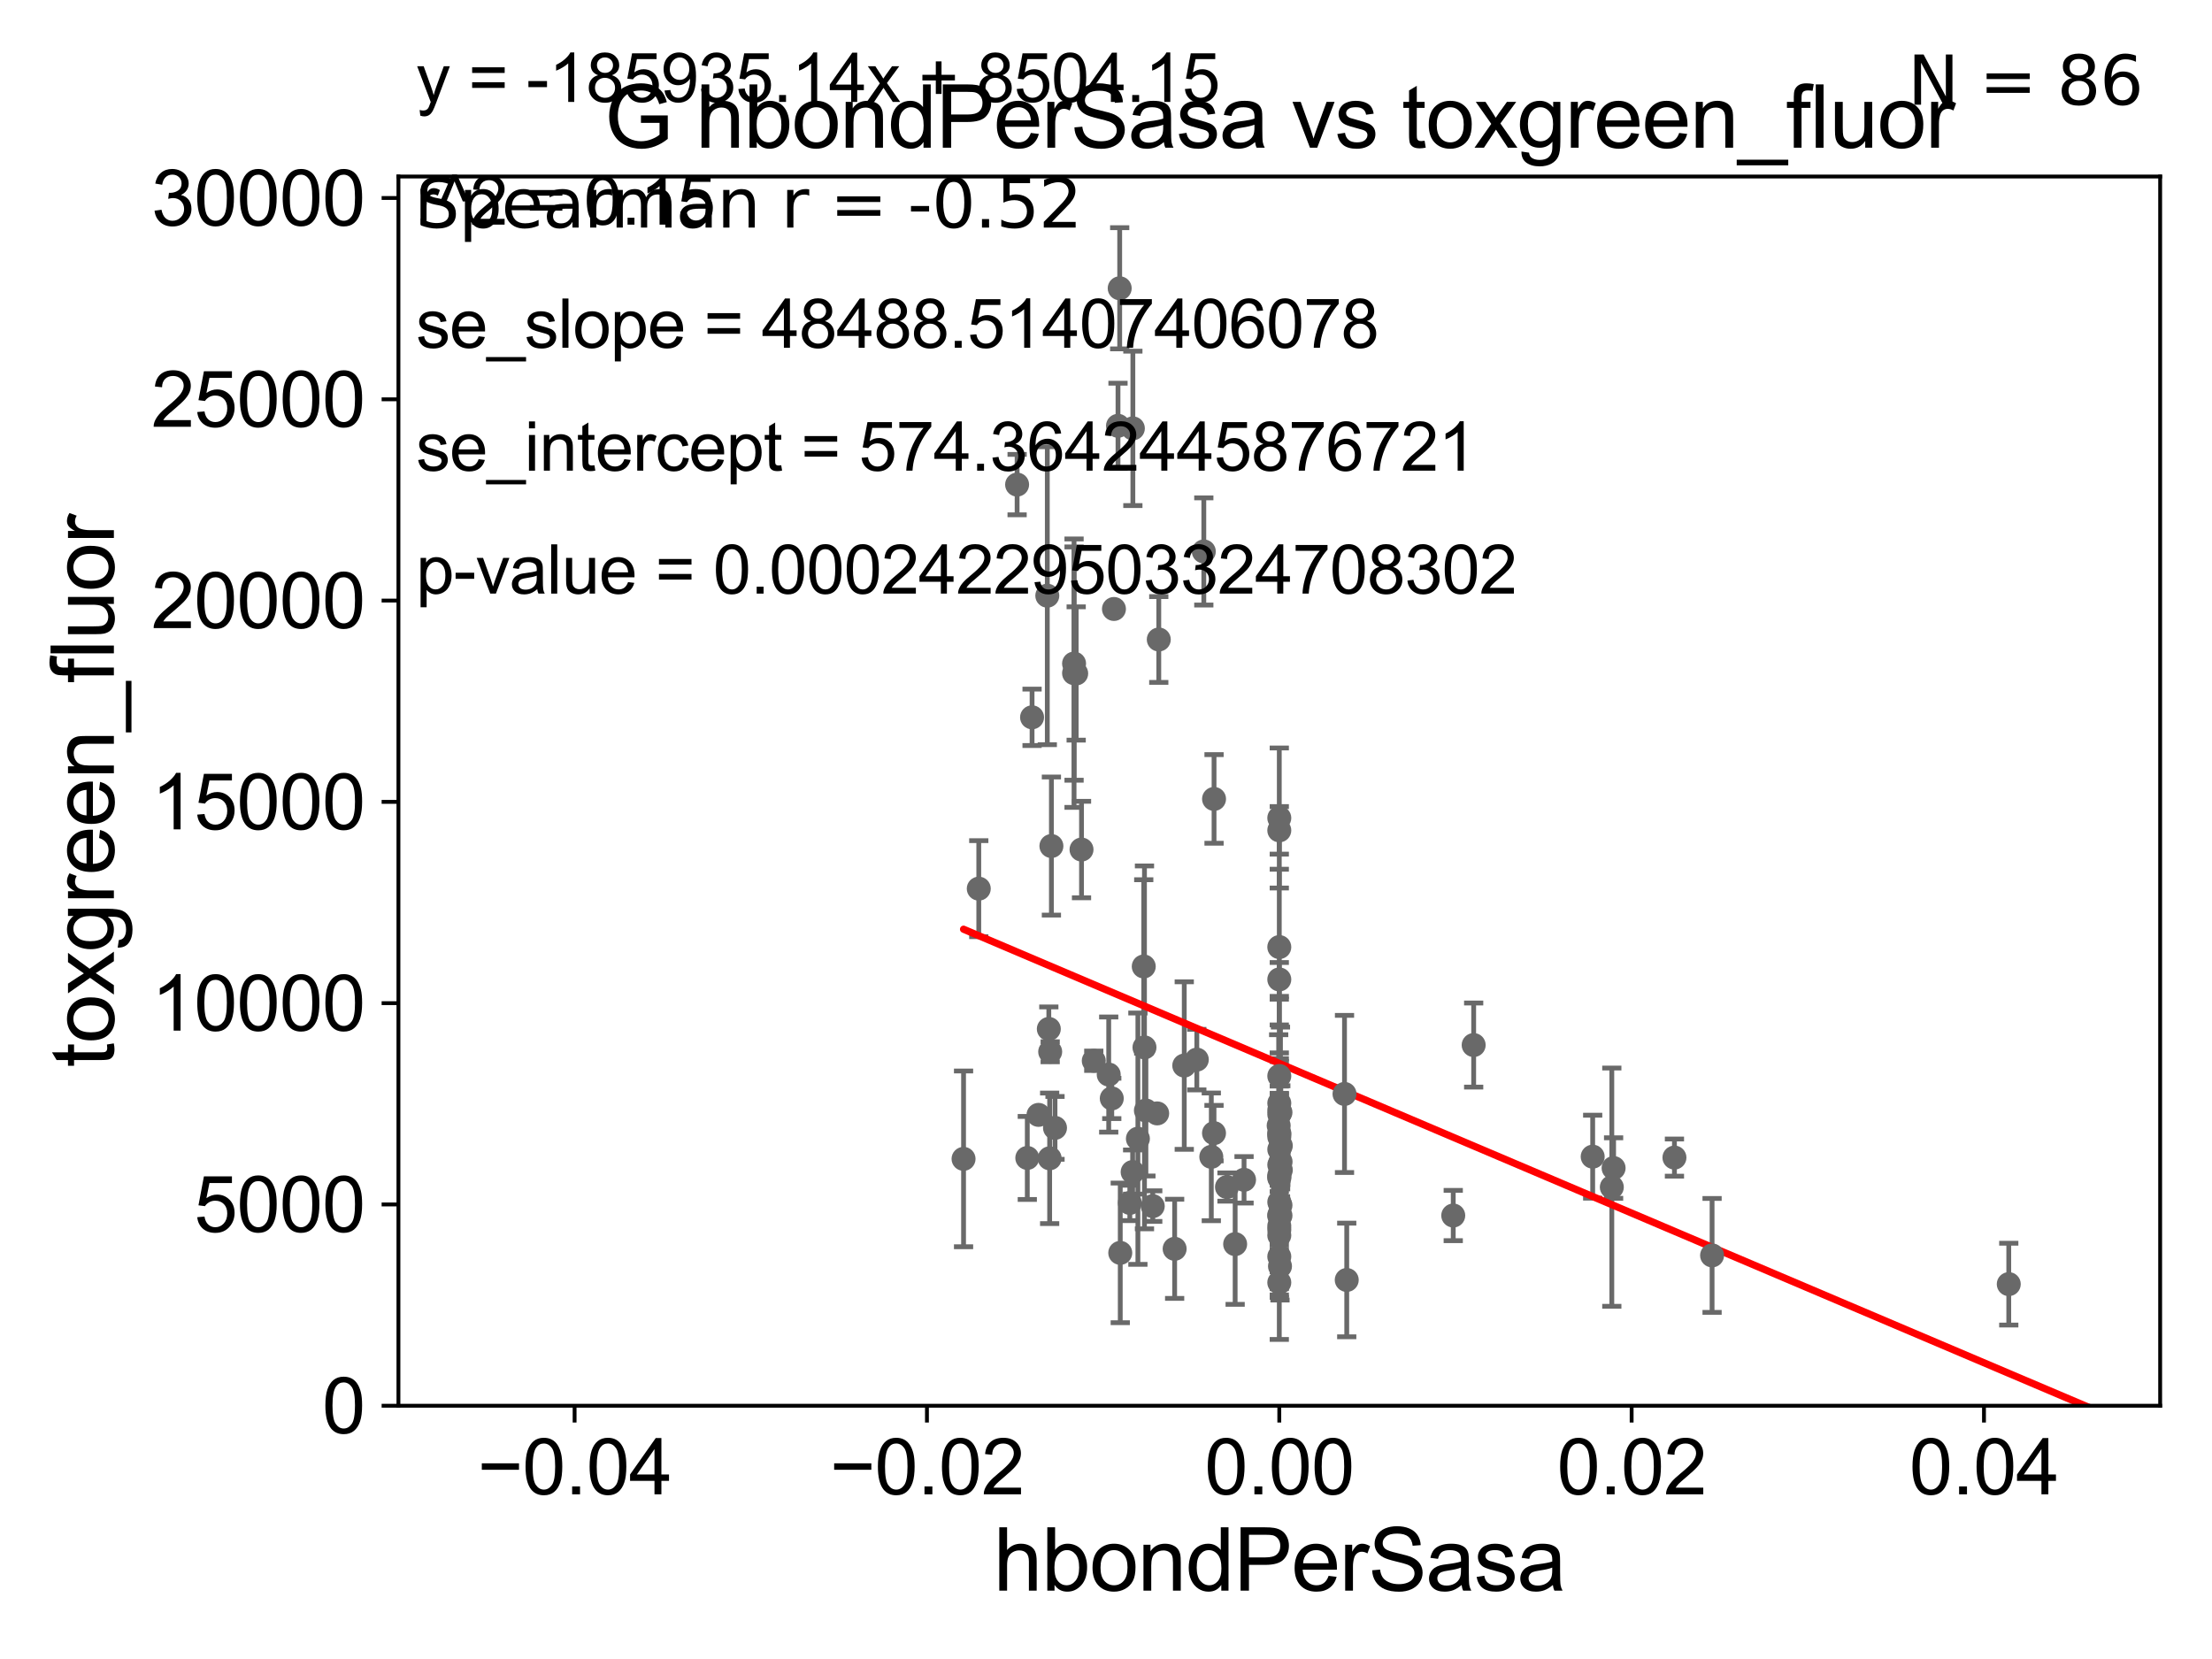 <?xml version="1.0" encoding="utf-8" standalone="no"?>
<!DOCTYPE svg PUBLIC "-//W3C//DTD SVG 1.1//EN"
  "http://www.w3.org/Graphics/SVG/1.1/DTD/svg11.dtd">
<svg xmlns:xlink="http://www.w3.org/1999/xlink" width="460.8pt" height="345.6pt" viewBox="0 0 460.8 345.6" xmlns="http://www.w3.org/2000/svg" version="1.1">
 <defs>
  <style type="text/css">*{stroke-linejoin: round; stroke-linecap: butt}</style>
 </defs>
 <g id="figure_1">
  <g id="patch_1">
   <path d="M 0 345.6 
L 460.8 345.6 
L 460.8 0 
L 0 0 
z
" style="fill: #ffffff"/>
  </g>
  <g id="axes_1">
   <g id="patch_2">
    <path d="M 83 292.84 
L 450 292.84 
L 450 36.775 
L 83 36.775 
z
" style="fill: #ffffff"/>
   </g>
   <g id="PathCollection_1">
    <defs>
     <path id="m3b2ecd829c" d="M 0 1.118 
C 0.297 1.118 0.581 1 0.791 0.791 
C 1 0.581 1.118 0.297 1.118 0 
C 1.118 -0.297 1 -0.581 0.791 -0.791 
C 0.581 -1 0.297 -1.118 0 -1.118 
C -0.297 -1.118 -0.581 -1 -0.791 -0.791 
C -1 -0.581 -1.118 -0.297 -1.118 0 
C -1.118 0.297 -1 0.581 -0.791 0.791 
C -0.581 1 -0.297 1.118 0 1.118 
z
" style="stroke: #696969"/>
    </defs>
    <g clip-path="url(#p7ffa86cbbc)">
     <use xlink:href="#m3b2ecd829c" x="266.5" y="224.149" style="fill: #696969; stroke: #696969"/>
     <use xlink:href="#m3b2ecd829c" x="232.057" y="126.86" style="fill: #696969; stroke: #696969"/>
     <use xlink:href="#m3b2ecd829c" x="218.488" y="214.346" style="fill: #696969; stroke: #696969"/>
     <use xlink:href="#m3b2ecd829c" x="266.5" y="232.13" style="fill: #696969; stroke: #696969"/>
     <use xlink:href="#m3b2ecd829c" x="249.318" y="220.737" style="fill: #696969; stroke: #696969"/>
     <use xlink:href="#m3b2ecd829c" x="238.415" y="218.193" style="fill: #696969; stroke: #696969"/>
     <use xlink:href="#m3b2ecd829c" x="244.7" y="260.152" style="fill: #696969; stroke: #696969"/>
     <use xlink:href="#m3b2ecd829c" x="266.5" y="255.389" style="fill: #696969; stroke: #696969"/>
     <use xlink:href="#m3b2ecd829c" x="266.5" y="256.17" style="fill: #696969; stroke: #696969"/>
     <use xlink:href="#m3b2ecd829c" x="336.143" y="243.324" style="fill: #696969; stroke: #696969"/>
     <use xlink:href="#m3b2ecd829c" x="200.726" y="241.414" style="fill: #696969; stroke: #696969"/>
     <use xlink:href="#m3b2ecd829c" x="252.337" y="240.991" style="fill: #696969; stroke: #696969"/>
     <use xlink:href="#m3b2ecd829c" x="266.5" y="257.345" style="fill: #696969; stroke: #696969"/>
     <use xlink:href="#m3b2ecd829c" x="238.264" y="201.333" style="fill: #696969; stroke: #696969"/>
     <use xlink:href="#m3b2ecd829c" x="266.5" y="245.411" style="fill: #696969; stroke: #696969"/>
     <use xlink:href="#m3b2ecd829c" x="216.339" y="232.249" style="fill: #696969; stroke: #696969"/>
     <use xlink:href="#m3b2ecd829c" x="238.714" y="231.337" style="fill: #696969; stroke: #696969"/>
     <use xlink:href="#m3b2ecd829c" x="266.5" y="197.292" style="fill: #696969; stroke: #696969"/>
     <use xlink:href="#m3b2ecd829c" x="218.173" y="124.093" style="fill: #696969; stroke: #696969"/>
     <use xlink:href="#m3b2ecd829c" x="306.992" y="217.703" style="fill: #696969; stroke: #696969"/>
     <use xlink:href="#m3b2ecd829c" x="233.37" y="260.996" style="fill: #696969; stroke: #696969"/>
     <use xlink:href="#m3b2ecd829c" x="203.897" y="185.122" style="fill: #696969; stroke: #696969"/>
     <use xlink:href="#m3b2ecd829c" x="266.746" y="253.228" style="fill: #696969; stroke: #696969"/>
     <use xlink:href="#m3b2ecd829c" x="218.661" y="241.298" style="fill: #696969; stroke: #696969"/>
     <use xlink:href="#m3b2ecd829c" x="252.9" y="236.054" style="fill: #696969; stroke: #696969"/>
     <use xlink:href="#m3b2ecd829c" x="259.158" y="245.773" style="fill: #696969; stroke: #696969"/>
     <use xlink:href="#m3b2ecd829c" x="241.062" y="231.942" style="fill: #696969; stroke: #696969"/>
     <use xlink:href="#m3b2ecd829c" x="233.253" y="60.054" style="fill: #696969; stroke: #696969"/>
     <use xlink:href="#m3b2ecd829c" x="235.361" y="250.593" style="fill: #696969; stroke: #696969"/>
     <use xlink:href="#m3b2ecd829c" x="214.005" y="241.221" style="fill: #696969; stroke: #696969"/>
     <use xlink:href="#m3b2ecd829c" x="280.55" y="266.64" style="fill: #696969; stroke: #696969"/>
     <use xlink:href="#m3b2ecd829c" x="224.189" y="140.296" style="fill: #696969; stroke: #696969"/>
     <use xlink:href="#m3b2ecd829c" x="211.882" y="100.95" style="fill: #696969; stroke: #696969"/>
     <use xlink:href="#m3b2ecd829c" x="214.998" y="149.431" style="fill: #696969; stroke: #696969"/>
     <use xlink:href="#m3b2ecd829c" x="280.086" y="227.887" style="fill: #696969; stroke: #696969"/>
     <use xlink:href="#m3b2ecd829c" x="266.5" y="239.45" style="fill: #696969; stroke: #696969"/>
     <use xlink:href="#m3b2ecd829c" x="227.853" y="220.978" style="fill: #696969; stroke: #696969"/>
     <use xlink:href="#m3b2ecd829c" x="237.045" y="237.211" style="fill: #696969; stroke: #696969"/>
     <use xlink:href="#m3b2ecd829c" x="252.908" y="166.435" style="fill: #696969; stroke: #696969"/>
     <use xlink:href="#m3b2ecd829c" x="266.5" y="242.656" style="fill: #696969; stroke: #696969"/>
     <use xlink:href="#m3b2ecd829c" x="241.395" y="133.218" style="fill: #696969; stroke: #696969"/>
     <use xlink:href="#m3b2ecd829c" x="223.748" y="138.234" style="fill: #696969; stroke: #696969"/>
     <use xlink:href="#m3b2ecd829c" x="230.966" y="223.851" style="fill: #696969; stroke: #696969"/>
     <use xlink:href="#m3b2ecd829c" x="231.602" y="228.822" style="fill: #696969; stroke: #696969"/>
     <use xlink:href="#m3b2ecd829c" x="255.605" y="247.283" style="fill: #696969; stroke: #696969"/>
     <use xlink:href="#m3b2ecd829c" x="266.5" y="267.172" style="fill: #696969; stroke: #696969"/>
     <use xlink:href="#m3b2ecd829c" x="266.5" y="253.315" style="fill: #696969; stroke: #696969"/>
     <use xlink:href="#m3b2ecd829c" x="257.304" y="259.174" style="fill: #696969; stroke: #696969"/>
     <use xlink:href="#m3b2ecd829c" x="235.95" y="244.156" style="fill: #696969; stroke: #696969"/>
     <use xlink:href="#m3b2ecd829c" x="266.5" y="172.979" style="fill: #696969; stroke: #696969"/>
     <use xlink:href="#m3b2ecd829c" x="266.5" y="253.076" style="fill: #696969; stroke: #696969"/>
     <use xlink:href="#m3b2ecd829c" x="250.776" y="114.876" style="fill: #696969; stroke: #696969"/>
     <use xlink:href="#m3b2ecd829c" x="240.138" y="251.258" style="fill: #696969; stroke: #696969"/>
     <use xlink:href="#m3b2ecd829c" x="266.647" y="263.778" style="fill: #696969; stroke: #696969"/>
     <use xlink:href="#m3b2ecd829c" x="266.815" y="238.678" style="fill: #696969; stroke: #696969"/>
     <use xlink:href="#m3b2ecd829c" x="266.5" y="229.811" style="fill: #696969; stroke: #696969"/>
     <use xlink:href="#m3b2ecd829c" x="266.5" y="261.775" style="fill: #696969; stroke: #696969"/>
     <use xlink:href="#m3b2ecd829c" x="266.767" y="242.015" style="fill: #696969; stroke: #696969"/>
     <use xlink:href="#m3b2ecd829c" x="356.658" y="261.523" style="fill: #696969; stroke: #696969"/>
     <use xlink:href="#m3b2ecd829c" x="266.5" y="231.271" style="fill: #696969; stroke: #696969"/>
     <use xlink:href="#m3b2ecd829c" x="486.918" y="255.364" style="fill: #696969; stroke: #696969"/>
     <use xlink:href="#m3b2ecd829c" x="266.819" y="243.729" style="fill: #696969; stroke: #696969"/>
     <use xlink:href="#m3b2ecd829c" x="266.5" y="236.833" style="fill: #696969; stroke: #696969"/>
     <use xlink:href="#m3b2ecd829c" x="266.5" y="236.239" style="fill: #696969; stroke: #696969"/>
     <use xlink:href="#m3b2ecd829c" x="266.5" y="250.41" style="fill: #696969; stroke: #696969"/>
     <use xlink:href="#m3b2ecd829c" x="266.5" y="236.052" style="fill: #696969; stroke: #696969"/>
     <use xlink:href="#m3b2ecd829c" x="266.372" y="234.483" style="fill: #696969; stroke: #696969"/>
     <use xlink:href="#m3b2ecd829c" x="246.703" y="221.974" style="fill: #696969; stroke: #696969"/>
     <use xlink:href="#m3b2ecd829c" x="302.737" y="253.215" style="fill: #696969; stroke: #696969"/>
     <use xlink:href="#m3b2ecd829c" x="266.745" y="231.731" style="fill: #696969; stroke: #696969"/>
     <use xlink:href="#m3b2ecd829c" x="218.773" y="219.1" style="fill: #696969; stroke: #696969"/>
     <use xlink:href="#m3b2ecd829c" x="219.777" y="234.958" style="fill: #696969; stroke: #696969"/>
     <use xlink:href="#m3b2ecd829c" x="266.5" y="244.806" style="fill: #696969; stroke: #696969"/>
     <use xlink:href="#m3b2ecd829c" x="219.027" y="176.243" style="fill: #696969; stroke: #696969"/>
     <use xlink:href="#m3b2ecd829c" x="266.5" y="170.402" style="fill: #696969; stroke: #696969"/>
     <use xlink:href="#m3b2ecd829c" x="266.746" y="251.071" style="fill: #696969; stroke: #696969"/>
     <use xlink:href="#m3b2ecd829c" x="225.3" y="176.976" style="fill: #696969; stroke: #696969"/>
     <use xlink:href="#m3b2ecd829c" x="266.5" y="245.19" style="fill: #696969; stroke: #696969"/>
     <use xlink:href="#m3b2ecd829c" x="418.463" y="267.506" style="fill: #696969; stroke: #696969"/>
     <use xlink:href="#m3b2ecd829c" x="223.747" y="140.234" style="fill: #696969; stroke: #696969"/>
     <use xlink:href="#m3b2ecd829c" x="235.997" y="89.24" style="fill: #696969; stroke: #696969"/>
     <use xlink:href="#m3b2ecd829c" x="266.5" y="204.035" style="fill: #696969; stroke: #696969"/>
     <use xlink:href="#m3b2ecd829c" x="335.771" y="247.308" style="fill: #696969; stroke: #696969"/>
     <use xlink:href="#m3b2ecd829c" x="232.9" y="88.704" style="fill: #696969; stroke: #696969"/>
     <use xlink:href="#m3b2ecd829c" x="348.817" y="241.145" style="fill: #696969; stroke: #696969"/>
     <use xlink:href="#m3b2ecd829c" x="331.785" y="240.953" style="fill: #696969; stroke: #696969"/>
    </g>
   </g>
   <g id="matplotlib.axis_1">
    <g id="xtick_1">
     <g id="line2d_1">
      <defs>
       <path id="m952bd79b2a" d="M 0 0 
L 0 3.5 
" style="stroke: #000000; stroke-width: 0.8"/>
      </defs>
      <g>
       <use xlink:href="#m952bd79b2a" x="119.7" y="292.84" style="stroke: #000000; stroke-width: 0.8"/>
      </g>
     </g>
     <g id="text_1">
      <!-- −0.04 -->
      <g transform="translate(99.459 311.293)scale(0.16 -0.16)">
       <defs>
        <path id="ArialMT-2212" d="M 3381 1997 
L 356 1997 
L 356 2522 
L 3381 2522 
L 3381 1997 
z
" transform="scale(0.016)"/>
        <path id="ArialMT-30" d="M 266 2259 
Q 266 3072 433 3567 
Q 600 4063 929 4331 
Q 1259 4600 1759 4600 
Q 2128 4600 2406 4451 
Q 2684 4303 2865 4023 
Q 3047 3744 3150 3342 
Q 3253 2941 3253 2259 
Q 3253 1453 3087 958 
Q 2922 463 2592 192 
Q 2263 -78 1759 -78 
Q 1097 -78 719 397 
Q 266 969 266 2259 
z
M 844 2259 
Q 844 1131 1108 757 
Q 1372 384 1759 384 
Q 2147 384 2411 759 
Q 2675 1134 2675 2259 
Q 2675 3391 2411 3762 
Q 2147 4134 1753 4134 
Q 1366 4134 1134 3806 
Q 844 3388 844 2259 
z
" transform="scale(0.016)"/>
        <path id="ArialMT-2e" d="M 581 0 
L 581 641 
L 1222 641 
L 1222 0 
L 581 0 
z
" transform="scale(0.016)"/>
        <path id="ArialMT-34" d="M 2069 0 
L 2069 1097 
L 81 1097 
L 81 1613 
L 2172 4581 
L 2631 4581 
L 2631 1613 
L 3250 1613 
L 3250 1097 
L 2631 1097 
L 2631 0 
L 2069 0 
z
M 2069 1613 
L 2069 3678 
L 634 1613 
L 2069 1613 
z
" transform="scale(0.016)"/>
       </defs>
       <use xlink:href="#ArialMT-2212"/>
       <use xlink:href="#ArialMT-30" x="58.398"/>
       <use xlink:href="#ArialMT-2e" x="114.014"/>
       <use xlink:href="#ArialMT-30" x="141.797"/>
       <use xlink:href="#ArialMT-34" x="197.412"/>
      </g>
     </g>
    </g>
    <g id="xtick_2">
     <g id="line2d_2">
      <g>
       <use xlink:href="#m952bd79b2a" x="193.1" y="292.84" style="stroke: #000000; stroke-width: 0.8"/>
      </g>
     </g>
     <g id="text_2">
      <!-- −0.02 -->
      <g transform="translate(172.859 311.293)scale(0.16 -0.16)">
       <defs>
        <path id="ArialMT-32" d="M 3222 541 
L 3222 0 
L 194 0 
Q 188 203 259 391 
Q 375 700 629 1000 
Q 884 1300 1366 1694 
Q 2113 2306 2375 2664 
Q 2638 3022 2638 3341 
Q 2638 3675 2398 3904 
Q 2159 4134 1775 4134 
Q 1369 4134 1125 3890 
Q 881 3647 878 3216 
L 300 3275 
Q 359 3922 746 4261 
Q 1134 4600 1788 4600 
Q 2447 4600 2831 4234 
Q 3216 3869 3216 3328 
Q 3216 3053 3103 2787 
Q 2991 2522 2730 2228 
Q 2469 1934 1863 1422 
Q 1356 997 1212 845 
Q 1069 694 975 541 
L 3222 541 
z
" transform="scale(0.016)"/>
       </defs>
       <use xlink:href="#ArialMT-2212"/>
       <use xlink:href="#ArialMT-30" x="58.398"/>
       <use xlink:href="#ArialMT-2e" x="114.014"/>
       <use xlink:href="#ArialMT-30" x="141.797"/>
       <use xlink:href="#ArialMT-32" x="197.412"/>
      </g>
     </g>
    </g>
    <g id="xtick_3">
     <g id="line2d_3">
      <g>
       <use xlink:href="#m952bd79b2a" x="266.5" y="292.84" style="stroke: #000000; stroke-width: 0.8"/>
      </g>
     </g>
     <g id="text_3">
      <!-- 0.00 -->
      <g transform="translate(250.931 311.293)scale(0.16 -0.16)">
       <use xlink:href="#ArialMT-30"/>
       <use xlink:href="#ArialMT-2e" x="55.615"/>
       <use xlink:href="#ArialMT-30" x="83.398"/>
       <use xlink:href="#ArialMT-30" x="139.014"/>
      </g>
     </g>
    </g>
    <g id="xtick_4">
     <g id="line2d_4">
      <g>
       <use xlink:href="#m952bd79b2a" x="339.9" y="292.84" style="stroke: #000000; stroke-width: 0.8"/>
      </g>
     </g>
     <g id="text_4">
      <!-- 0.02 -->
      <g transform="translate(324.331 311.293)scale(0.16 -0.16)">
       <use xlink:href="#ArialMT-30"/>
       <use xlink:href="#ArialMT-2e" x="55.615"/>
       <use xlink:href="#ArialMT-30" x="83.398"/>
       <use xlink:href="#ArialMT-32" x="139.014"/>
      </g>
     </g>
    </g>
    <g id="xtick_5">
     <g id="line2d_5">
      <g>
       <use xlink:href="#m952bd79b2a" x="413.3" y="292.84" style="stroke: #000000; stroke-width: 0.8"/>
      </g>
     </g>
     <g id="text_5">
      <!-- 0.04 -->
      <g transform="translate(397.731 311.293)scale(0.16 -0.16)">
       <use xlink:href="#ArialMT-30"/>
       <use xlink:href="#ArialMT-2e" x="55.615"/>
       <use xlink:href="#ArialMT-30" x="83.398"/>
       <use xlink:href="#ArialMT-34" x="139.014"/>
      </g>
     </g>
    </g>
    <g id="text_6">
     <!-- hbondPerSasa -->
     <g transform="translate(206.958 331.357)scale(0.18 -0.18)">
      <defs>
       <path id="ArialMT-68" d="M 422 0 
L 422 4581 
L 984 4581 
L 984 2938 
Q 1378 3394 1978 3394 
Q 2347 3394 2619 3248 
Q 2891 3103 3008 2847 
Q 3125 2591 3125 2103 
L 3125 0 
L 2563 0 
L 2563 2103 
Q 2563 2525 2380 2717 
Q 2197 2909 1863 2909 
Q 1613 2909 1392 2779 
Q 1172 2650 1078 2428 
Q 984 2206 984 1816 
L 984 0 
L 422 0 
z
" transform="scale(0.016)"/>
       <path id="ArialMT-62" d="M 941 0 
L 419 0 
L 419 4581 
L 981 4581 
L 981 2947 
Q 1338 3394 1891 3394 
Q 2197 3394 2470 3270 
Q 2744 3147 2920 2923 
Q 3097 2700 3197 2384 
Q 3297 2069 3297 1709 
Q 3297 856 2875 390 
Q 2453 -75 1863 -75 
Q 1275 -75 941 416 
L 941 0 
z
M 934 1684 
Q 934 1088 1097 822 
Q 1363 388 1816 388 
Q 2184 388 2453 708 
Q 2722 1028 2722 1663 
Q 2722 2313 2464 2622 
Q 2206 2931 1841 2931 
Q 1472 2931 1203 2611 
Q 934 2291 934 1684 
z
" transform="scale(0.016)"/>
       <path id="ArialMT-6f" d="M 213 1659 
Q 213 2581 725 3025 
Q 1153 3394 1769 3394 
Q 2453 3394 2887 2945 
Q 3322 2497 3322 1706 
Q 3322 1066 3130 698 
Q 2938 331 2570 128 
Q 2203 -75 1769 -75 
Q 1072 -75 642 372 
Q 213 819 213 1659 
z
M 791 1659 
Q 791 1022 1069 705 
Q 1347 388 1769 388 
Q 2188 388 2466 706 
Q 2744 1025 2744 1678 
Q 2744 2294 2464 2611 
Q 2184 2928 1769 2928 
Q 1347 2928 1069 2612 
Q 791 2297 791 1659 
z
" transform="scale(0.016)"/>
       <path id="ArialMT-6e" d="M 422 0 
L 422 3319 
L 928 3319 
L 928 2847 
Q 1294 3394 1984 3394 
Q 2284 3394 2536 3286 
Q 2788 3178 2913 3003 
Q 3038 2828 3088 2588 
Q 3119 2431 3119 2041 
L 3119 0 
L 2556 0 
L 2556 2019 
Q 2556 2363 2490 2533 
Q 2425 2703 2258 2804 
Q 2091 2906 1866 2906 
Q 1506 2906 1245 2678 
Q 984 2450 984 1813 
L 984 0 
L 422 0 
z
" transform="scale(0.016)"/>
       <path id="ArialMT-64" d="M 2575 0 
L 2575 419 
Q 2259 -75 1647 -75 
Q 1250 -75 917 144 
Q 584 363 401 755 
Q 219 1147 219 1656 
Q 219 2153 384 2558 
Q 550 2963 881 3178 
Q 1213 3394 1622 3394 
Q 1922 3394 2156 3267 
Q 2391 3141 2538 2938 
L 2538 4581 
L 3097 4581 
L 3097 0 
L 2575 0 
z
M 797 1656 
Q 797 1019 1065 703 
Q 1334 388 1700 388 
Q 2069 388 2326 689 
Q 2584 991 2584 1609 
Q 2584 2291 2321 2609 
Q 2059 2928 1675 2928 
Q 1300 2928 1048 2622 
Q 797 2316 797 1656 
z
" transform="scale(0.016)"/>
       <path id="ArialMT-50" d="M 494 0 
L 494 4581 
L 2222 4581 
Q 2678 4581 2919 4538 
Q 3256 4481 3484 4323 
Q 3713 4166 3852 3881 
Q 3991 3597 3991 3256 
Q 3991 2672 3619 2267 
Q 3247 1863 2275 1863 
L 1100 1863 
L 1100 0 
L 494 0 
z
M 1100 2403 
L 2284 2403 
Q 2872 2403 3119 2622 
Q 3366 2841 3366 3238 
Q 3366 3525 3220 3729 
Q 3075 3934 2838 4000 
Q 2684 4041 2272 4041 
L 1100 4041 
L 1100 2403 
z
" transform="scale(0.016)"/>
       <path id="ArialMT-65" d="M 2694 1069 
L 3275 997 
Q 3138 488 2766 206 
Q 2394 -75 1816 -75 
Q 1088 -75 661 373 
Q 234 822 234 1631 
Q 234 2469 665 2931 
Q 1097 3394 1784 3394 
Q 2450 3394 2872 2941 
Q 3294 2488 3294 1666 
Q 3294 1616 3291 1516 
L 816 1516 
Q 847 969 1125 678 
Q 1403 388 1819 388 
Q 2128 388 2347 550 
Q 2566 713 2694 1069 
z
M 847 1978 
L 2700 1978 
Q 2663 2397 2488 2606 
Q 2219 2931 1791 2931 
Q 1403 2931 1139 2672 
Q 875 2413 847 1978 
z
" transform="scale(0.016)"/>
       <path id="ArialMT-72" d="M 416 0 
L 416 3319 
L 922 3319 
L 922 2816 
Q 1116 3169 1280 3281 
Q 1444 3394 1641 3394 
Q 1925 3394 2219 3213 
L 2025 2691 
Q 1819 2813 1613 2813 
Q 1428 2813 1281 2702 
Q 1134 2591 1072 2394 
Q 978 2094 978 1738 
L 978 0 
L 416 0 
z
" transform="scale(0.016)"/>
       <path id="ArialMT-53" d="M 288 1472 
L 859 1522 
Q 900 1178 1048 958 
Q 1197 738 1509 602 
Q 1822 466 2213 466 
Q 2559 466 2825 569 
Q 3091 672 3220 851 
Q 3350 1031 3350 1244 
Q 3350 1459 3225 1620 
Q 3100 1781 2813 1891 
Q 2628 1963 1997 2114 
Q 1366 2266 1113 2400 
Q 784 2572 623 2826 
Q 463 3081 463 3397 
Q 463 3744 659 4045 
Q 856 4347 1234 4503 
Q 1613 4659 2075 4659 
Q 2584 4659 2973 4495 
Q 3363 4331 3572 4012 
Q 3781 3694 3797 3291 
L 3216 3247 
Q 3169 3681 2898 3903 
Q 2628 4125 2100 4125 
Q 1550 4125 1298 3923 
Q 1047 3722 1047 3438 
Q 1047 3191 1225 3031 
Q 1400 2872 2139 2705 
Q 2878 2538 3153 2413 
Q 3553 2228 3743 1945 
Q 3934 1663 3934 1294 
Q 3934 928 3725 604 
Q 3516 281 3123 101 
Q 2731 -78 2241 -78 
Q 1619 -78 1198 103 
Q 778 284 539 648 
Q 300 1013 288 1472 
z
" transform="scale(0.016)"/>
       <path id="ArialMT-61" d="M 2588 409 
Q 2275 144 1986 34 
Q 1697 -75 1366 -75 
Q 819 -75 525 192 
Q 231 459 231 875 
Q 231 1119 342 1320 
Q 453 1522 633 1644 
Q 813 1766 1038 1828 
Q 1203 1872 1538 1913 
Q 2219 1994 2541 2106 
Q 2544 2222 2544 2253 
Q 2544 2597 2384 2738 
Q 2169 2928 1744 2928 
Q 1347 2928 1158 2789 
Q 969 2650 878 2297 
L 328 2372 
Q 403 2725 575 2942 
Q 747 3159 1072 3276 
Q 1397 3394 1825 3394 
Q 2250 3394 2515 3294 
Q 2781 3194 2906 3042 
Q 3031 2891 3081 2659 
Q 3109 2516 3109 2141 
L 3109 1391 
Q 3109 606 3145 398 
Q 3181 191 3288 0 
L 2700 0 
Q 2613 175 2588 409 
z
M 2541 1666 
Q 2234 1541 1622 1453 
Q 1275 1403 1131 1340 
Q 988 1278 909 1158 
Q 831 1038 831 891 
Q 831 666 1001 516 
Q 1172 366 1500 366 
Q 1825 366 2078 508 
Q 2331 650 2450 897 
Q 2541 1088 2541 1459 
L 2541 1666 
z
" transform="scale(0.016)"/>
       <path id="ArialMT-73" d="M 197 991 
L 753 1078 
Q 800 744 1014 566 
Q 1228 388 1613 388 
Q 2000 388 2187 545 
Q 2375 703 2375 916 
Q 2375 1106 2209 1216 
Q 2094 1291 1634 1406 
Q 1016 1563 777 1677 
Q 538 1791 414 1992 
Q 291 2194 291 2438 
Q 291 2659 392 2848 
Q 494 3038 669 3163 
Q 800 3259 1026 3326 
Q 1253 3394 1513 3394 
Q 1903 3394 2198 3281 
Q 2494 3169 2634 2976 
Q 2775 2784 2828 2463 
L 2278 2388 
Q 2241 2644 2061 2787 
Q 1881 2931 1553 2931 
Q 1166 2931 1000 2803 
Q 834 2675 834 2503 
Q 834 2394 903 2306 
Q 972 2216 1119 2156 
Q 1203 2125 1616 2013 
Q 2213 1853 2448 1751 
Q 2684 1650 2818 1456 
Q 2953 1263 2953 975 
Q 2953 694 2789 445 
Q 2625 197 2315 61 
Q 2006 -75 1616 -75 
Q 969 -75 630 194 
Q 291 463 197 991 
z
" transform="scale(0.016)"/>
      </defs>
      <use xlink:href="#ArialMT-68"/>
      <use xlink:href="#ArialMT-62" x="55.615"/>
      <use xlink:href="#ArialMT-6f" x="111.23"/>
      <use xlink:href="#ArialMT-6e" x="166.846"/>
      <use xlink:href="#ArialMT-64" x="222.461"/>
      <use xlink:href="#ArialMT-50" x="278.076"/>
      <use xlink:href="#ArialMT-65" x="344.775"/>
      <use xlink:href="#ArialMT-72" x="400.391"/>
      <use xlink:href="#ArialMT-53" x="433.691"/>
      <use xlink:href="#ArialMT-61" x="500.391"/>
      <use xlink:href="#ArialMT-73" x="556.006"/>
      <use xlink:href="#ArialMT-61" x="606.006"/>
     </g>
    </g>
   </g>
   <g id="matplotlib.axis_2">
    <g id="ytick_1">
     <g id="line2d_6">
      <defs>
       <path id="mde920cce4d" d="M 0 0 
L -3.5 0 
" style="stroke: #000000; stroke-width: 0.8"/>
      </defs>
      <g>
       <use xlink:href="#mde920cce4d" x="83" y="292.84" style="stroke: #000000; stroke-width: 0.8"/>
      </g>
     </g>
     <g id="text_7">
      <!-- 0 -->
      <g transform="translate(67.103 298.566)scale(0.16 -0.16)">
       <use xlink:href="#ArialMT-30"/>
      </g>
     </g>
    </g>
    <g id="ytick_2">
     <g id="line2d_7">
      <g>
       <use xlink:href="#mde920cce4d" x="83" y="250.908" style="stroke: #000000; stroke-width: 0.8"/>
      </g>
     </g>
     <g id="text_8">
      <!-- 5000 -->
      <g transform="translate(40.41 256.634)scale(0.16 -0.16)">
       <defs>
        <path id="ArialMT-35" d="M 266 1200 
L 856 1250 
Q 922 819 1161 601 
Q 1400 384 1738 384 
Q 2144 384 2425 690 
Q 2706 997 2706 1503 
Q 2706 1984 2436 2262 
Q 2166 2541 1728 2541 
Q 1456 2541 1237 2417 
Q 1019 2294 894 2097 
L 366 2166 
L 809 4519 
L 3088 4519 
L 3088 3981 
L 1259 3981 
L 1013 2750 
Q 1425 3038 1878 3038 
Q 2478 3038 2890 2622 
Q 3303 2206 3303 1553 
Q 3303 931 2941 478 
Q 2500 -78 1738 -78 
Q 1113 -78 717 272 
Q 322 622 266 1200 
z
" transform="scale(0.016)"/>
       </defs>
       <use xlink:href="#ArialMT-35"/>
       <use xlink:href="#ArialMT-30" x="55.615"/>
       <use xlink:href="#ArialMT-30" x="111.23"/>
       <use xlink:href="#ArialMT-30" x="166.846"/>
      </g>
     </g>
    </g>
    <g id="ytick_3">
     <g id="line2d_8">
      <g>
       <use xlink:href="#mde920cce4d" x="83" y="208.976" style="stroke: #000000; stroke-width: 0.8"/>
      </g>
     </g>
     <g id="text_9">
      <!-- 10000 -->
      <g transform="translate(31.512 214.702)scale(0.16 -0.16)">
       <defs>
        <path id="ArialMT-31" d="M 2384 0 
L 1822 0 
L 1822 3584 
Q 1619 3391 1289 3197 
Q 959 3003 697 2906 
L 697 3450 
Q 1169 3672 1522 3987 
Q 1875 4303 2022 4600 
L 2384 4600 
L 2384 0 
z
" transform="scale(0.016)"/>
       </defs>
       <use xlink:href="#ArialMT-31"/>
       <use xlink:href="#ArialMT-30" x="55.615"/>
       <use xlink:href="#ArialMT-30" x="111.23"/>
       <use xlink:href="#ArialMT-30" x="166.846"/>
       <use xlink:href="#ArialMT-30" x="222.461"/>
      </g>
     </g>
    </g>
    <g id="ytick_4">
     <g id="line2d_9">
      <g>
       <use xlink:href="#mde920cce4d" x="83" y="167.043" style="stroke: #000000; stroke-width: 0.8"/>
      </g>
     </g>
     <g id="text_10">
      <!-- 15000 -->
      <g transform="translate(31.512 172.77)scale(0.16 -0.16)">
       <use xlink:href="#ArialMT-31"/>
       <use xlink:href="#ArialMT-35" x="55.615"/>
       <use xlink:href="#ArialMT-30" x="111.23"/>
       <use xlink:href="#ArialMT-30" x="166.846"/>
       <use xlink:href="#ArialMT-30" x="222.461"/>
      </g>
     </g>
    </g>
    <g id="ytick_5">
     <g id="line2d_10">
      <g>
       <use xlink:href="#mde920cce4d" x="83" y="125.111" style="stroke: #000000; stroke-width: 0.8"/>
      </g>
     </g>
     <g id="text_11">
      <!-- 20000 -->
      <g transform="translate(31.512 130.837)scale(0.16 -0.16)">
       <use xlink:href="#ArialMT-32"/>
       <use xlink:href="#ArialMT-30" x="55.615"/>
       <use xlink:href="#ArialMT-30" x="111.23"/>
       <use xlink:href="#ArialMT-30" x="166.846"/>
       <use xlink:href="#ArialMT-30" x="222.461"/>
      </g>
     </g>
    </g>
    <g id="ytick_6">
     <g id="line2d_11">
      <g>
       <use xlink:href="#mde920cce4d" x="83" y="83.179" style="stroke: #000000; stroke-width: 0.8"/>
      </g>
     </g>
     <g id="text_12">
      <!-- 25000 -->
      <g transform="translate(31.512 88.905)scale(0.16 -0.16)">
       <use xlink:href="#ArialMT-32"/>
       <use xlink:href="#ArialMT-35" x="55.615"/>
       <use xlink:href="#ArialMT-30" x="111.23"/>
       <use xlink:href="#ArialMT-30" x="166.846"/>
       <use xlink:href="#ArialMT-30" x="222.461"/>
      </g>
     </g>
    </g>
    <g id="ytick_7">
     <g id="line2d_12">
      <g>
       <use xlink:href="#mde920cce4d" x="83" y="41.247" style="stroke: #000000; stroke-width: 0.8"/>
      </g>
     </g>
     <g id="text_13">
      <!-- 30000 -->
      <g transform="translate(31.512 46.973)scale(0.16 -0.16)">
       <defs>
        <path id="ArialMT-33" d="M 269 1209 
L 831 1284 
Q 928 806 1161 595 
Q 1394 384 1728 384 
Q 2125 384 2398 659 
Q 2672 934 2672 1341 
Q 2672 1728 2419 1979 
Q 2166 2231 1775 2231 
Q 1616 2231 1378 2169 
L 1441 2663 
Q 1497 2656 1531 2656 
Q 1891 2656 2178 2843 
Q 2466 3031 2466 3422 
Q 2466 3731 2256 3934 
Q 2047 4138 1716 4138 
Q 1388 4138 1169 3931 
Q 950 3725 888 3313 
L 325 3413 
Q 428 3978 793 4289 
Q 1159 4600 1703 4600 
Q 2078 4600 2393 4439 
Q 2709 4278 2876 4000 
Q 3044 3722 3044 3409 
Q 3044 3113 2884 2869 
Q 2725 2625 2413 2481 
Q 2819 2388 3044 2092 
Q 3269 1797 3269 1353 
Q 3269 753 2831 336 
Q 2394 -81 1725 -81 
Q 1122 -81 723 278 
Q 325 638 269 1209 
z
" transform="scale(0.016)"/>
       </defs>
       <use xlink:href="#ArialMT-33"/>
       <use xlink:href="#ArialMT-30" x="55.615"/>
       <use xlink:href="#ArialMT-30" x="111.23"/>
       <use xlink:href="#ArialMT-30" x="166.846"/>
       <use xlink:href="#ArialMT-30" x="222.461"/>
      </g>
     </g>
    </g>
    <g id="text_14">
     <!-- toxgreen_fluor -->
     <g transform="translate(23.724 222.34)rotate(-90)scale(0.18 -0.18)">
      <defs>
       <path id="ArialMT-74" d="M 1650 503 
L 1731 6 
Q 1494 -44 1306 -44 
Q 1000 -44 831 53 
Q 663 150 594 308 
Q 525 466 525 972 
L 525 2881 
L 113 2881 
L 113 3319 
L 525 3319 
L 525 4141 
L 1084 4478 
L 1084 3319 
L 1650 3319 
L 1650 2881 
L 1084 2881 
L 1084 941 
Q 1084 700 1114 631 
Q 1144 563 1211 522 
Q 1278 481 1403 481 
Q 1497 481 1650 503 
z
" transform="scale(0.016)"/>
       <path id="ArialMT-78" d="M 47 0 
L 1259 1725 
L 138 3319 
L 841 3319 
L 1350 2541 
Q 1494 2319 1581 2169 
Q 1719 2375 1834 2534 
L 2394 3319 
L 3066 3319 
L 1919 1756 
L 3153 0 
L 2463 0 
L 1781 1031 
L 1600 1309 
L 728 0 
L 47 0 
z
" transform="scale(0.016)"/>
       <path id="ArialMT-67" d="M 319 -275 
L 866 -356 
Q 900 -609 1056 -725 
Q 1266 -881 1628 -881 
Q 2019 -881 2231 -725 
Q 2444 -569 2519 -288 
Q 2563 -116 2559 434 
Q 2191 0 1641 0 
Q 956 0 581 494 
Q 206 988 206 1678 
Q 206 2153 378 2554 
Q 550 2956 876 3175 
Q 1203 3394 1644 3394 
Q 2231 3394 2613 2919 
L 2613 3319 
L 3131 3319 
L 3131 450 
Q 3131 -325 2973 -648 
Q 2816 -972 2473 -1159 
Q 2131 -1347 1631 -1347 
Q 1038 -1347 672 -1080 
Q 306 -813 319 -275 
z
M 784 1719 
Q 784 1066 1043 766 
Q 1303 466 1694 466 
Q 2081 466 2343 764 
Q 2606 1063 2606 1700 
Q 2606 2309 2336 2618 
Q 2066 2928 1684 2928 
Q 1309 2928 1046 2623 
Q 784 2319 784 1719 
z
" transform="scale(0.016)"/>
       <path id="ArialMT-5f" d="M -97 -1272 
L -97 -866 
L 3631 -866 
L 3631 -1272 
L -97 -1272 
z
" transform="scale(0.016)"/>
       <path id="ArialMT-66" d="M 556 0 
L 556 2881 
L 59 2881 
L 59 3319 
L 556 3319 
L 556 3672 
Q 556 4006 616 4169 
Q 697 4388 901 4523 
Q 1106 4659 1475 4659 
Q 1713 4659 2000 4603 
L 1916 4113 
Q 1741 4144 1584 4144 
Q 1328 4144 1222 4034 
Q 1116 3925 1116 3625 
L 1116 3319 
L 1763 3319 
L 1763 2881 
L 1116 2881 
L 1116 0 
L 556 0 
z
" transform="scale(0.016)"/>
       <path id="ArialMT-6c" d="M 409 0 
L 409 4581 
L 972 4581 
L 972 0 
L 409 0 
z
" transform="scale(0.016)"/>
       <path id="ArialMT-75" d="M 2597 0 
L 2597 488 
Q 2209 -75 1544 -75 
Q 1250 -75 995 37 
Q 741 150 617 320 
Q 494 491 444 738 
Q 409 903 409 1263 
L 409 3319 
L 972 3319 
L 972 1478 
Q 972 1038 1006 884 
Q 1059 663 1231 536 
Q 1403 409 1656 409 
Q 1909 409 2131 539 
Q 2353 669 2445 892 
Q 2538 1116 2538 1541 
L 2538 3319 
L 3100 3319 
L 3100 0 
L 2597 0 
z
" transform="scale(0.016)"/>
      </defs>
      <use xlink:href="#ArialMT-74"/>
      <use xlink:href="#ArialMT-6f" x="27.783"/>
      <use xlink:href="#ArialMT-78" x="83.398"/>
      <use xlink:href="#ArialMT-67" x="133.398"/>
      <use xlink:href="#ArialMT-72" x="189.014"/>
      <use xlink:href="#ArialMT-65" x="222.314"/>
      <use xlink:href="#ArialMT-65" x="277.93"/>
      <use xlink:href="#ArialMT-6e" x="333.545"/>
      <use xlink:href="#ArialMT-5f" x="389.16"/>
      <use xlink:href="#ArialMT-66" x="444.775"/>
      <use xlink:href="#ArialMT-6c" x="472.559"/>
      <use xlink:href="#ArialMT-75" x="494.775"/>
      <use xlink:href="#ArialMT-6f" x="550.391"/>
      <use xlink:href="#ArialMT-72" x="606.006"/>
     </g>
    </g>
   </g>
   <g id="LineCollection_1">
    <path d="M 266.5 227.752 
L 266.5 220.546 
" clip-path="url(#p7ffa86cbbc)" style="fill: none; stroke: #696969"/>
    <path d="M 232.057 127.433 
L 232.057 126.287 
" clip-path="url(#p7ffa86cbbc)" style="fill: none; stroke: #696969"/>
    <path d="M 218.488 218.933 
L 218.488 209.759 
" clip-path="url(#p7ffa86cbbc)" style="fill: none; stroke: #696969"/>
    <path d="M 266.5 238.009 
L 266.5 226.252 
" clip-path="url(#p7ffa86cbbc)" style="fill: none; stroke: #696969"/>
    <path d="M 249.318 227.045 
L 249.318 214.429 
" clip-path="url(#p7ffa86cbbc)" style="fill: none; stroke: #696969"/>
    <path d="M 238.415 255.99 
L 238.415 180.395 
" clip-path="url(#p7ffa86cbbc)" style="fill: none; stroke: #696969"/>
    <path d="M 244.7 270.479 
L 244.7 249.825 
" clip-path="url(#p7ffa86cbbc)" style="fill: none; stroke: #696969"/>
    <path d="M 266.5 264.935 
L 266.5 245.842 
" clip-path="url(#p7ffa86cbbc)" style="fill: none; stroke: #696969"/>
    <path d="M 266.5 264.106 
L 266.5 248.235 
" clip-path="url(#p7ffa86cbbc)" style="fill: none; stroke: #696969"/>
    <path d="M 336.143 249.625 
L 336.143 237.023 
" clip-path="url(#p7ffa86cbbc)" style="fill: none; stroke: #696969"/>
    <path d="M 200.726 259.719 
L 200.726 223.109 
" clip-path="url(#p7ffa86cbbc)" style="fill: none; stroke: #696969"/>
    <path d="M 252.337 254.291 
L 252.337 227.69 
" clip-path="url(#p7ffa86cbbc)" style="fill: none; stroke: #696969"/>
    <path d="M 266.5 269.768 
L 266.5 244.921 
" clip-path="url(#p7ffa86cbbc)" style="fill: none; stroke: #696969"/>
    <path d="M 238.264 219.402 
L 238.264 183.264 
" clip-path="url(#p7ffa86cbbc)" style="fill: none; stroke: #696969"/>
    <path d="M 266.5 254.561 
L 266.5 236.261 
" clip-path="url(#p7ffa86cbbc)" style="fill: none; stroke: #696969"/>
    <path d="M 216.339 232.828 
L 216.339 231.671 
" clip-path="url(#p7ffa86cbbc)" style="fill: none; stroke: #696969"/>
    <path d="M 238.714 244.983 
L 238.714 217.691 
" clip-path="url(#p7ffa86cbbc)" style="fill: none; stroke: #696969"/>
    <path d="M 266.5 213.509 
L 266.5 181.075 
" clip-path="url(#p7ffa86cbbc)" style="fill: none; stroke: #696969"/>
    <path d="M 218.173 155.126 
L 218.173 93.061 
" clip-path="url(#p7ffa86cbbc)" style="fill: none; stroke: #696969"/>
    <path d="M 306.992 226.46 
L 306.992 208.945 
" clip-path="url(#p7ffa86cbbc)" style="fill: none; stroke: #696969"/>
    <path d="M 233.37 275.536 
L 233.37 246.456 
" clip-path="url(#p7ffa86cbbc)" style="fill: none; stroke: #696969"/>
    <path d="M 203.897 195.125 
L 203.897 175.12 
" clip-path="url(#p7ffa86cbbc)" style="fill: none; stroke: #696969"/>
    <path d="M 266.746 256.978 
L 266.746 249.479 
" clip-path="url(#p7ffa86cbbc)" style="fill: none; stroke: #696969"/>
    <path d="M 218.661 254.894 
L 218.661 227.701 
" clip-path="url(#p7ffa86cbbc)" style="fill: none; stroke: #696969"/>
    <path d="M 252.9 241.833 
L 252.9 230.275 
" clip-path="url(#p7ffa86cbbc)" style="fill: none; stroke: #696969"/>
    <path d="M 259.158 250.612 
L 259.158 240.934 
" clip-path="url(#p7ffa86cbbc)" style="fill: none; stroke: #696969"/>
    <path d="M 241.062 232.712 
L 241.062 231.172 
" clip-path="url(#p7ffa86cbbc)" style="fill: none; stroke: #696969"/>
    <path d="M 233.253 72.677 
L 233.253 47.43 
" clip-path="url(#p7ffa86cbbc)" style="fill: none; stroke: #696969"/>
    <path d="M 235.361 254.274 
L 235.361 246.912 
" clip-path="url(#p7ffa86cbbc)" style="fill: none; stroke: #696969"/>
    <path d="M 214.005 249.868 
L 214.005 232.574 
" clip-path="url(#p7ffa86cbbc)" style="fill: none; stroke: #696969"/>
    <path d="M 280.55 278.475 
L 280.55 254.805 
" clip-path="url(#p7ffa86cbbc)" style="fill: none; stroke: #696969"/>
    <path d="M 224.189 154.183 
L 224.189 126.41 
" clip-path="url(#p7ffa86cbbc)" style="fill: none; stroke: #696969"/>
    <path d="M 211.882 107.242 
L 211.882 94.657 
" clip-path="url(#p7ffa86cbbc)" style="fill: none; stroke: #696969"/>
    <path d="M 214.998 155.306 
L 214.998 143.557 
" clip-path="url(#p7ffa86cbbc)" style="fill: none; stroke: #696969"/>
    <path d="M 280.086 244.257 
L 280.086 211.516 
" clip-path="url(#p7ffa86cbbc)" style="fill: none; stroke: #696969"/>
    <path d="M 266.5 241.08 
L 266.5 237.82 
" clip-path="url(#p7ffa86cbbc)" style="fill: none; stroke: #696969"/>
    <path d="M 227.853 222.999 
L 227.853 218.957 
" clip-path="url(#p7ffa86cbbc)" style="fill: none; stroke: #696969"/>
    <path d="M 237.045 263.389 
L 237.045 211.032 
" clip-path="url(#p7ffa86cbbc)" style="fill: none; stroke: #696969"/>
    <path d="M 252.908 175.667 
L 252.908 157.202 
" clip-path="url(#p7ffa86cbbc)" style="fill: none; stroke: #696969"/>
    <path d="M 266.5 256.34 
L 266.5 228.971 
" clip-path="url(#p7ffa86cbbc)" style="fill: none; stroke: #696969"/>
    <path d="M 241.395 142.155 
L 241.395 124.281 
" clip-path="url(#p7ffa86cbbc)" style="fill: none; stroke: #696969"/>
    <path d="M 223.748 162.534 
L 223.748 113.935 
" clip-path="url(#p7ffa86cbbc)" style="fill: none; stroke: #696969"/>
    <path d="M 230.966 235.843 
L 230.966 211.858 
" clip-path="url(#p7ffa86cbbc)" style="fill: none; stroke: #696969"/>
    <path d="M 231.602 233.021 
L 231.602 224.622 
" clip-path="url(#p7ffa86cbbc)" style="fill: none; stroke: #696969"/>
    <path d="M 255.605 250.229 
L 255.605 244.337 
" clip-path="url(#p7ffa86cbbc)" style="fill: none; stroke: #696969"/>
    <path d="M 266.5 279.026 
L 266.5 255.319 
" clip-path="url(#p7ffa86cbbc)" style="fill: none; stroke: #696969"/>
    <path d="M 266.5 261.944 
L 266.5 244.687 
" clip-path="url(#p7ffa86cbbc)" style="fill: none; stroke: #696969"/>
    <path d="M 257.304 271.716 
L 257.304 246.633 
" clip-path="url(#p7ffa86cbbc)" style="fill: none; stroke: #696969"/>
    <path d="M 235.95 248.752 
L 235.95 239.56 
" clip-path="url(#p7ffa86cbbc)" style="fill: none; stroke: #696969"/>
    <path d="M 266.5 177.93 
L 266.5 168.027 
" clip-path="url(#p7ffa86cbbc)" style="fill: none; stroke: #696969"/>
    <path d="M 266.5 259.244 
L 266.5 246.908 
" clip-path="url(#p7ffa86cbbc)" style="fill: none; stroke: #696969"/>
    <path d="M 250.776 126.036 
L 250.776 103.717 
" clip-path="url(#p7ffa86cbbc)" style="fill: none; stroke: #696969"/>
    <path d="M 240.138 254.445 
L 240.138 248.072 
" clip-path="url(#p7ffa86cbbc)" style="fill: none; stroke: #696969"/>
    <path d="M 266.647 270.821 
L 266.647 256.735 
" clip-path="url(#p7ffa86cbbc)" style="fill: none; stroke: #696969"/>
    <path d="M 266.815 251.171 
L 266.815 226.185 
" clip-path="url(#p7ffa86cbbc)" style="fill: none; stroke: #696969"/>
    <path d="M 266.5 251.473 
L 266.5 208.149 
" clip-path="url(#p7ffa86cbbc)" style="fill: none; stroke: #696969"/>
    <path d="M 266.5 268.449 
L 266.5 255.101 
" clip-path="url(#p7ffa86cbbc)" style="fill: none; stroke: #696969"/>
    <path d="M 266.767 247.669 
L 266.767 236.361 
" clip-path="url(#p7ffa86cbbc)" style="fill: none; stroke: #696969"/>
    <path d="M 356.658 273.386 
L 356.658 249.66 
" clip-path="url(#p7ffa86cbbc)" style="fill: none; stroke: #696969"/>
    <path d="M 266.5 234.647 
L 266.5 227.894 
" clip-path="url(#p7ffa86cbbc)" style="fill: none; stroke: #696969"/>
    <path clip-path="url(#p7ffa86cbbc)" style="fill: none; stroke: #696969"/>
    <path d="M 266.819 246.735 
L 266.819 240.723 
" clip-path="url(#p7ffa86cbbc)" style="fill: none; stroke: #696969"/>
    <path d="M 266.5 242.14 
L 266.5 231.527 
" clip-path="url(#p7ffa86cbbc)" style="fill: none; stroke: #696969"/>
    <path d="M 266.5 251.354 
L 266.5 221.124 
" clip-path="url(#p7ffa86cbbc)" style="fill: none; stroke: #696969"/>
    <path d="M 266.5 260.231 
L 266.5 240.589 
" clip-path="url(#p7ffa86cbbc)" style="fill: none; stroke: #696969"/>
    <path d="M 266.5 240.951 
L 266.5 231.152 
" clip-path="url(#p7ffa86cbbc)" style="fill: none; stroke: #696969"/>
    <path d="M 266.372 253.412 
L 266.372 215.553 
" clip-path="url(#p7ffa86cbbc)" style="fill: none; stroke: #696969"/>
    <path d="M 246.703 239.422 
L 246.703 204.525 
" clip-path="url(#p7ffa86cbbc)" style="fill: none; stroke: #696969"/>
    <path d="M 302.737 258.454 
L 302.737 247.975 
" clip-path="url(#p7ffa86cbbc)" style="fill: none; stroke: #696969"/>
    <path d="M 266.745 249.499 
L 266.745 213.962 
" clip-path="url(#p7ffa86cbbc)" style="fill: none; stroke: #696969"/>
    <path d="M 218.773 221.188 
L 218.773 217.012 
" clip-path="url(#p7ffa86cbbc)" style="fill: none; stroke: #696969"/>
    <path d="M 219.777 241.503 
L 219.777 228.413 
" clip-path="url(#p7ffa86cbbc)" style="fill: none; stroke: #696969"/>
    <path d="M 266.5 270.271 
L 266.5 219.34 
" clip-path="url(#p7ffa86cbbc)" style="fill: none; stroke: #696969"/>
    <path d="M 219.027 190.626 
L 219.027 161.86 
" clip-path="url(#p7ffa86cbbc)" style="fill: none; stroke: #696969"/>
    <path d="M 266.5 184.987 
L 266.5 155.818 
" clip-path="url(#p7ffa86cbbc)" style="fill: none; stroke: #696969"/>
    <path d="M 266.746 252.853 
L 266.746 249.289 
" clip-path="url(#p7ffa86cbbc)" style="fill: none; stroke: #696969"/>
    <path d="M 225.3 187.026 
L 225.3 166.926 
" clip-path="url(#p7ffa86cbbc)" style="fill: none; stroke: #696969"/>
    <path d="M 266.5 251.667 
L 266.5 238.713 
" clip-path="url(#p7ffa86cbbc)" style="fill: none; stroke: #696969"/>
    <path d="M 418.463 276.028 
L 418.463 258.985 
" clip-path="url(#p7ffa86cbbc)" style="fill: none; stroke: #696969"/>
    <path d="M 223.747 168.191 
L 223.747 112.277 
" clip-path="url(#p7ffa86cbbc)" style="fill: none; stroke: #696969"/>
    <path d="M 235.997 105.321 
L 235.997 73.159 
" clip-path="url(#p7ffa86cbbc)" style="fill: none; stroke: #696969"/>
    <path d="M 266.5 207.56 
L 266.5 200.51 
" clip-path="url(#p7ffa86cbbc)" style="fill: none; stroke: #696969"/>
    <path d="M 335.771 272.125 
L 335.771 222.491 
" clip-path="url(#p7ffa86cbbc)" style="fill: none; stroke: #696969"/>
    <path d="M 232.9 97.582 
L 232.9 79.826 
" clip-path="url(#p7ffa86cbbc)" style="fill: none; stroke: #696969"/>
    <path d="M 348.817 245.019 
L 348.817 237.272 
" clip-path="url(#p7ffa86cbbc)" style="fill: none; stroke: #696969"/>
    <path d="M 331.785 249.592 
L 331.785 232.315 
" clip-path="url(#p7ffa86cbbc)" style="fill: none; stroke: #696969"/>
   </g>
   <g id="line2d_13">
    <defs>
     <path id="m6861d7e160" d="M 2 0 
L -2 -0 
" style="stroke: #696969"/>
    </defs>
    <g clip-path="url(#p7ffa86cbbc)">
     <use xlink:href="#m6861d7e160" x="266.5" y="227.752" style="fill: #696969; stroke: #696969"/>
     <use xlink:href="#m6861d7e160" x="232.057" y="127.433" style="fill: #696969; stroke: #696969"/>
     <use xlink:href="#m6861d7e160" x="218.488" y="218.933" style="fill: #696969; stroke: #696969"/>
     <use xlink:href="#m6861d7e160" x="266.5" y="238.009" style="fill: #696969; stroke: #696969"/>
     <use xlink:href="#m6861d7e160" x="249.318" y="227.045" style="fill: #696969; stroke: #696969"/>
     <use xlink:href="#m6861d7e160" x="238.415" y="255.99" style="fill: #696969; stroke: #696969"/>
     <use xlink:href="#m6861d7e160" x="244.7" y="270.479" style="fill: #696969; stroke: #696969"/>
     <use xlink:href="#m6861d7e160" x="266.5" y="264.935" style="fill: #696969; stroke: #696969"/>
     <use xlink:href="#m6861d7e160" x="266.5" y="264.106" style="fill: #696969; stroke: #696969"/>
     <use xlink:href="#m6861d7e160" x="336.143" y="249.625" style="fill: #696969; stroke: #696969"/>
     <use xlink:href="#m6861d7e160" x="200.726" y="259.719" style="fill: #696969; stroke: #696969"/>
     <use xlink:href="#m6861d7e160" x="252.337" y="254.291" style="fill: #696969; stroke: #696969"/>
     <use xlink:href="#m6861d7e160" x="266.5" y="269.768" style="fill: #696969; stroke: #696969"/>
     <use xlink:href="#m6861d7e160" x="238.264" y="219.402" style="fill: #696969; stroke: #696969"/>
     <use xlink:href="#m6861d7e160" x="266.5" y="254.561" style="fill: #696969; stroke: #696969"/>
     <use xlink:href="#m6861d7e160" x="216.339" y="232.828" style="fill: #696969; stroke: #696969"/>
     <use xlink:href="#m6861d7e160" x="238.714" y="244.983" style="fill: #696969; stroke: #696969"/>
     <use xlink:href="#m6861d7e160" x="266.5" y="213.509" style="fill: #696969; stroke: #696969"/>
     <use xlink:href="#m6861d7e160" x="218.173" y="155.126" style="fill: #696969; stroke: #696969"/>
     <use xlink:href="#m6861d7e160" x="306.992" y="226.46" style="fill: #696969; stroke: #696969"/>
     <use xlink:href="#m6861d7e160" x="233.37" y="275.536" style="fill: #696969; stroke: #696969"/>
     <use xlink:href="#m6861d7e160" x="203.897" y="195.125" style="fill: #696969; stroke: #696969"/>
     <use xlink:href="#m6861d7e160" x="266.746" y="256.978" style="fill: #696969; stroke: #696969"/>
     <use xlink:href="#m6861d7e160" x="218.661" y="254.894" style="fill: #696969; stroke: #696969"/>
     <use xlink:href="#m6861d7e160" x="252.9" y="241.833" style="fill: #696969; stroke: #696969"/>
     <use xlink:href="#m6861d7e160" x="259.158" y="250.612" style="fill: #696969; stroke: #696969"/>
     <use xlink:href="#m6861d7e160" x="241.062" y="232.712" style="fill: #696969; stroke: #696969"/>
     <use xlink:href="#m6861d7e160" x="233.253" y="72.677" style="fill: #696969; stroke: #696969"/>
     <use xlink:href="#m6861d7e160" x="235.361" y="254.274" style="fill: #696969; stroke: #696969"/>
     <use xlink:href="#m6861d7e160" x="214.005" y="249.868" style="fill: #696969; stroke: #696969"/>
     <use xlink:href="#m6861d7e160" x="280.55" y="278.475" style="fill: #696969; stroke: #696969"/>
     <use xlink:href="#m6861d7e160" x="224.189" y="154.183" style="fill: #696969; stroke: #696969"/>
     <use xlink:href="#m6861d7e160" x="211.882" y="107.242" style="fill: #696969; stroke: #696969"/>
     <use xlink:href="#m6861d7e160" x="214.998" y="155.306" style="fill: #696969; stroke: #696969"/>
     <use xlink:href="#m6861d7e160" x="280.086" y="244.257" style="fill: #696969; stroke: #696969"/>
     <use xlink:href="#m6861d7e160" x="266.5" y="241.08" style="fill: #696969; stroke: #696969"/>
     <use xlink:href="#m6861d7e160" x="227.853" y="222.999" style="fill: #696969; stroke: #696969"/>
     <use xlink:href="#m6861d7e160" x="237.045" y="263.389" style="fill: #696969; stroke: #696969"/>
     <use xlink:href="#m6861d7e160" x="252.908" y="175.667" style="fill: #696969; stroke: #696969"/>
     <use xlink:href="#m6861d7e160" x="266.5" y="256.34" style="fill: #696969; stroke: #696969"/>
     <use xlink:href="#m6861d7e160" x="241.395" y="142.155" style="fill: #696969; stroke: #696969"/>
     <use xlink:href="#m6861d7e160" x="223.748" y="162.534" style="fill: #696969; stroke: #696969"/>
     <use xlink:href="#m6861d7e160" x="230.966" y="235.843" style="fill: #696969; stroke: #696969"/>
     <use xlink:href="#m6861d7e160" x="231.602" y="233.021" style="fill: #696969; stroke: #696969"/>
     <use xlink:href="#m6861d7e160" x="255.605" y="250.229" style="fill: #696969; stroke: #696969"/>
     <use xlink:href="#m6861d7e160" x="266.5" y="279.026" style="fill: #696969; stroke: #696969"/>
     <use xlink:href="#m6861d7e160" x="266.5" y="261.944" style="fill: #696969; stroke: #696969"/>
     <use xlink:href="#m6861d7e160" x="257.304" y="271.716" style="fill: #696969; stroke: #696969"/>
     <use xlink:href="#m6861d7e160" x="235.95" y="248.752" style="fill: #696969; stroke: #696969"/>
     <use xlink:href="#m6861d7e160" x="266.5" y="177.93" style="fill: #696969; stroke: #696969"/>
     <use xlink:href="#m6861d7e160" x="266.5" y="259.244" style="fill: #696969; stroke: #696969"/>
     <use xlink:href="#m6861d7e160" x="250.776" y="126.036" style="fill: #696969; stroke: #696969"/>
     <use xlink:href="#m6861d7e160" x="240.138" y="254.445" style="fill: #696969; stroke: #696969"/>
     <use xlink:href="#m6861d7e160" x="266.647" y="270.821" style="fill: #696969; stroke: #696969"/>
     <use xlink:href="#m6861d7e160" x="266.815" y="251.171" style="fill: #696969; stroke: #696969"/>
     <use xlink:href="#m6861d7e160" x="266.5" y="251.473" style="fill: #696969; stroke: #696969"/>
     <use xlink:href="#m6861d7e160" x="266.5" y="268.449" style="fill: #696969; stroke: #696969"/>
     <use xlink:href="#m6861d7e160" x="266.767" y="247.669" style="fill: #696969; stroke: #696969"/>
     <use xlink:href="#m6861d7e160" x="356.658" y="273.386" style="fill: #696969; stroke: #696969"/>
     <use xlink:href="#m6861d7e160" x="266.5" y="234.647" style="fill: #696969; stroke: #696969"/>
     <use xlink:href="#m6861d7e160" x="486.918" y="258.806" style="fill: #696969; stroke: #696969"/>
     <use xlink:href="#m6861d7e160" x="266.819" y="246.735" style="fill: #696969; stroke: #696969"/>
     <use xlink:href="#m6861d7e160" x="266.5" y="242.14" style="fill: #696969; stroke: #696969"/>
     <use xlink:href="#m6861d7e160" x="266.5" y="251.354" style="fill: #696969; stroke: #696969"/>
     <use xlink:href="#m6861d7e160" x="266.5" y="260.231" style="fill: #696969; stroke: #696969"/>
     <use xlink:href="#m6861d7e160" x="266.5" y="240.951" style="fill: #696969; stroke: #696969"/>
     <use xlink:href="#m6861d7e160" x="266.372" y="253.412" style="fill: #696969; stroke: #696969"/>
     <use xlink:href="#m6861d7e160" x="246.703" y="239.422" style="fill: #696969; stroke: #696969"/>
     <use xlink:href="#m6861d7e160" x="302.737" y="258.454" style="fill: #696969; stroke: #696969"/>
     <use xlink:href="#m6861d7e160" x="266.745" y="249.499" style="fill: #696969; stroke: #696969"/>
     <use xlink:href="#m6861d7e160" x="218.773" y="221.188" style="fill: #696969; stroke: #696969"/>
     <use xlink:href="#m6861d7e160" x="219.777" y="241.503" style="fill: #696969; stroke: #696969"/>
     <use xlink:href="#m6861d7e160" x="266.5" y="270.271" style="fill: #696969; stroke: #696969"/>
     <use xlink:href="#m6861d7e160" x="219.027" y="190.626" style="fill: #696969; stroke: #696969"/>
     <use xlink:href="#m6861d7e160" x="266.5" y="184.987" style="fill: #696969; stroke: #696969"/>
     <use xlink:href="#m6861d7e160" x="266.746" y="252.853" style="fill: #696969; stroke: #696969"/>
     <use xlink:href="#m6861d7e160" x="225.3" y="187.026" style="fill: #696969; stroke: #696969"/>
     <use xlink:href="#m6861d7e160" x="266.5" y="251.667" style="fill: #696969; stroke: #696969"/>
     <use xlink:href="#m6861d7e160" x="418.463" y="276.028" style="fill: #696969; stroke: #696969"/>
     <use xlink:href="#m6861d7e160" x="223.747" y="168.191" style="fill: #696969; stroke: #696969"/>
     <use xlink:href="#m6861d7e160" x="235.997" y="105.321" style="fill: #696969; stroke: #696969"/>
     <use xlink:href="#m6861d7e160" x="266.5" y="207.56" style="fill: #696969; stroke: #696969"/>
     <use xlink:href="#m6861d7e160" x="335.771" y="272.125" style="fill: #696969; stroke: #696969"/>
     <use xlink:href="#m6861d7e160" x="232.9" y="97.582" style="fill: #696969; stroke: #696969"/>
     <use xlink:href="#m6861d7e160" x="348.817" y="245.019" style="fill: #696969; stroke: #696969"/>
     <use xlink:href="#m6861d7e160" x="331.785" y="249.592" style="fill: #696969; stroke: #696969"/>
    </g>
   </g>
   <g id="line2d_14">
    <g clip-path="url(#p7ffa86cbbc)">
     <use xlink:href="#m6861d7e160" x="266.5" y="220.546" style="fill: #696969; stroke: #696969"/>
     <use xlink:href="#m6861d7e160" x="232.057" y="126.287" style="fill: #696969; stroke: #696969"/>
     <use xlink:href="#m6861d7e160" x="218.488" y="209.759" style="fill: #696969; stroke: #696969"/>
     <use xlink:href="#m6861d7e160" x="266.5" y="226.252" style="fill: #696969; stroke: #696969"/>
     <use xlink:href="#m6861d7e160" x="249.318" y="214.429" style="fill: #696969; stroke: #696969"/>
     <use xlink:href="#m6861d7e160" x="238.415" y="180.395" style="fill: #696969; stroke: #696969"/>
     <use xlink:href="#m6861d7e160" x="244.7" y="249.825" style="fill: #696969; stroke: #696969"/>
     <use xlink:href="#m6861d7e160" x="266.5" y="245.842" style="fill: #696969; stroke: #696969"/>
     <use xlink:href="#m6861d7e160" x="266.5" y="248.235" style="fill: #696969; stroke: #696969"/>
     <use xlink:href="#m6861d7e160" x="336.143" y="237.023" style="fill: #696969; stroke: #696969"/>
     <use xlink:href="#m6861d7e160" x="200.726" y="223.109" style="fill: #696969; stroke: #696969"/>
     <use xlink:href="#m6861d7e160" x="252.337" y="227.69" style="fill: #696969; stroke: #696969"/>
     <use xlink:href="#m6861d7e160" x="266.5" y="244.921" style="fill: #696969; stroke: #696969"/>
     <use xlink:href="#m6861d7e160" x="238.264" y="183.264" style="fill: #696969; stroke: #696969"/>
     <use xlink:href="#m6861d7e160" x="266.5" y="236.261" style="fill: #696969; stroke: #696969"/>
     <use xlink:href="#m6861d7e160" x="216.339" y="231.671" style="fill: #696969; stroke: #696969"/>
     <use xlink:href="#m6861d7e160" x="238.714" y="217.691" style="fill: #696969; stroke: #696969"/>
     <use xlink:href="#m6861d7e160" x="266.5" y="181.075" style="fill: #696969; stroke: #696969"/>
     <use xlink:href="#m6861d7e160" x="218.173" y="93.061" style="fill: #696969; stroke: #696969"/>
     <use xlink:href="#m6861d7e160" x="306.992" y="208.945" style="fill: #696969; stroke: #696969"/>
     <use xlink:href="#m6861d7e160" x="233.37" y="246.456" style="fill: #696969; stroke: #696969"/>
     <use xlink:href="#m6861d7e160" x="203.897" y="175.12" style="fill: #696969; stroke: #696969"/>
     <use xlink:href="#m6861d7e160" x="266.746" y="249.479" style="fill: #696969; stroke: #696969"/>
     <use xlink:href="#m6861d7e160" x="218.661" y="227.701" style="fill: #696969; stroke: #696969"/>
     <use xlink:href="#m6861d7e160" x="252.9" y="230.275" style="fill: #696969; stroke: #696969"/>
     <use xlink:href="#m6861d7e160" x="259.158" y="240.934" style="fill: #696969; stroke: #696969"/>
     <use xlink:href="#m6861d7e160" x="241.062" y="231.172" style="fill: #696969; stroke: #696969"/>
     <use xlink:href="#m6861d7e160" x="233.253" y="47.43" style="fill: #696969; stroke: #696969"/>
     <use xlink:href="#m6861d7e160" x="235.361" y="246.912" style="fill: #696969; stroke: #696969"/>
     <use xlink:href="#m6861d7e160" x="214.005" y="232.574" style="fill: #696969; stroke: #696969"/>
     <use xlink:href="#m6861d7e160" x="280.55" y="254.805" style="fill: #696969; stroke: #696969"/>
     <use xlink:href="#m6861d7e160" x="224.189" y="126.41" style="fill: #696969; stroke: #696969"/>
     <use xlink:href="#m6861d7e160" x="211.882" y="94.657" style="fill: #696969; stroke: #696969"/>
     <use xlink:href="#m6861d7e160" x="214.998" y="143.557" style="fill: #696969; stroke: #696969"/>
     <use xlink:href="#m6861d7e160" x="280.086" y="211.516" style="fill: #696969; stroke: #696969"/>
     <use xlink:href="#m6861d7e160" x="266.5" y="237.82" style="fill: #696969; stroke: #696969"/>
     <use xlink:href="#m6861d7e160" x="227.853" y="218.957" style="fill: #696969; stroke: #696969"/>
     <use xlink:href="#m6861d7e160" x="237.045" y="211.032" style="fill: #696969; stroke: #696969"/>
     <use xlink:href="#m6861d7e160" x="252.908" y="157.202" style="fill: #696969; stroke: #696969"/>
     <use xlink:href="#m6861d7e160" x="266.5" y="228.971" style="fill: #696969; stroke: #696969"/>
     <use xlink:href="#m6861d7e160" x="241.395" y="124.281" style="fill: #696969; stroke: #696969"/>
     <use xlink:href="#m6861d7e160" x="223.748" y="113.935" style="fill: #696969; stroke: #696969"/>
     <use xlink:href="#m6861d7e160" x="230.966" y="211.858" style="fill: #696969; stroke: #696969"/>
     <use xlink:href="#m6861d7e160" x="231.602" y="224.622" style="fill: #696969; stroke: #696969"/>
     <use xlink:href="#m6861d7e160" x="255.605" y="244.337" style="fill: #696969; stroke: #696969"/>
     <use xlink:href="#m6861d7e160" x="266.5" y="255.319" style="fill: #696969; stroke: #696969"/>
     <use xlink:href="#m6861d7e160" x="266.5" y="244.687" style="fill: #696969; stroke: #696969"/>
     <use xlink:href="#m6861d7e160" x="257.304" y="246.633" style="fill: #696969; stroke: #696969"/>
     <use xlink:href="#m6861d7e160" x="235.95" y="239.56" style="fill: #696969; stroke: #696969"/>
     <use xlink:href="#m6861d7e160" x="266.5" y="168.027" style="fill: #696969; stroke: #696969"/>
     <use xlink:href="#m6861d7e160" x="266.5" y="246.908" style="fill: #696969; stroke: #696969"/>
     <use xlink:href="#m6861d7e160" x="250.776" y="103.717" style="fill: #696969; stroke: #696969"/>
     <use xlink:href="#m6861d7e160" x="240.138" y="248.072" style="fill: #696969; stroke: #696969"/>
     <use xlink:href="#m6861d7e160" x="266.647" y="256.735" style="fill: #696969; stroke: #696969"/>
     <use xlink:href="#m6861d7e160" x="266.815" y="226.185" style="fill: #696969; stroke: #696969"/>
     <use xlink:href="#m6861d7e160" x="266.5" y="208.149" style="fill: #696969; stroke: #696969"/>
     <use xlink:href="#m6861d7e160" x="266.5" y="255.101" style="fill: #696969; stroke: #696969"/>
     <use xlink:href="#m6861d7e160" x="266.767" y="236.361" style="fill: #696969; stroke: #696969"/>
     <use xlink:href="#m6861d7e160" x="356.658" y="249.66" style="fill: #696969; stroke: #696969"/>
     <use xlink:href="#m6861d7e160" x="266.5" y="227.894" style="fill: #696969; stroke: #696969"/>
     <use xlink:href="#m6861d7e160" x="486.918" y="251.922" style="fill: #696969; stroke: #696969"/>
     <use xlink:href="#m6861d7e160" x="266.819" y="240.723" style="fill: #696969; stroke: #696969"/>
     <use xlink:href="#m6861d7e160" x="266.5" y="231.527" style="fill: #696969; stroke: #696969"/>
     <use xlink:href="#m6861d7e160" x="266.5" y="221.124" style="fill: #696969; stroke: #696969"/>
     <use xlink:href="#m6861d7e160" x="266.5" y="240.589" style="fill: #696969; stroke: #696969"/>
     <use xlink:href="#m6861d7e160" x="266.5" y="231.152" style="fill: #696969; stroke: #696969"/>
     <use xlink:href="#m6861d7e160" x="266.372" y="215.553" style="fill: #696969; stroke: #696969"/>
     <use xlink:href="#m6861d7e160" x="246.703" y="204.525" style="fill: #696969; stroke: #696969"/>
     <use xlink:href="#m6861d7e160" x="302.737" y="247.975" style="fill: #696969; stroke: #696969"/>
     <use xlink:href="#m6861d7e160" x="266.745" y="213.962" style="fill: #696969; stroke: #696969"/>
     <use xlink:href="#m6861d7e160" x="218.773" y="217.012" style="fill: #696969; stroke: #696969"/>
     <use xlink:href="#m6861d7e160" x="219.777" y="228.413" style="fill: #696969; stroke: #696969"/>
     <use xlink:href="#m6861d7e160" x="266.5" y="219.34" style="fill: #696969; stroke: #696969"/>
     <use xlink:href="#m6861d7e160" x="219.027" y="161.86" style="fill: #696969; stroke: #696969"/>
     <use xlink:href="#m6861d7e160" x="266.5" y="155.818" style="fill: #696969; stroke: #696969"/>
     <use xlink:href="#m6861d7e160" x="266.746" y="249.289" style="fill: #696969; stroke: #696969"/>
     <use xlink:href="#m6861d7e160" x="225.3" y="166.926" style="fill: #696969; stroke: #696969"/>
     <use xlink:href="#m6861d7e160" x="266.5" y="238.713" style="fill: #696969; stroke: #696969"/>
     <use xlink:href="#m6861d7e160" x="418.463" y="258.985" style="fill: #696969; stroke: #696969"/>
     <use xlink:href="#m6861d7e160" x="223.747" y="112.277" style="fill: #696969; stroke: #696969"/>
     <use xlink:href="#m6861d7e160" x="235.997" y="73.159" style="fill: #696969; stroke: #696969"/>
     <use xlink:href="#m6861d7e160" x="266.5" y="200.51" style="fill: #696969; stroke: #696969"/>
     <use xlink:href="#m6861d7e160" x="335.771" y="222.491" style="fill: #696969; stroke: #696969"/>
     <use xlink:href="#m6861d7e160" x="232.9" y="79.826" style="fill: #696969; stroke: #696969"/>
     <use xlink:href="#m6861d7e160" x="348.817" y="237.272" style="fill: #696969; stroke: #696969"/>
     <use xlink:href="#m6861d7e160" x="331.785" y="232.315" style="fill: #696969; stroke: #696969"/>
    </g>
   </g>
   <g id="line2d_15">
    <path d="M 266.5 221.52 
L 232.057 206.886 
L 218.488 201.121 
L 266.5 221.52 
L 249.318 214.22 
L 238.415 209.588 
L 244.7 212.258 
L 266.5 221.52 
L 266.5 221.52 
L 336.143 251.111 
L 200.726 193.574 
L 252.337 215.503 
L 266.5 221.52 
L 238.264 209.523 
L 266.5 221.52 
L 216.339 200.208 
L 238.714 209.714 
L 266.5 221.52 
L 218.173 200.987 
L 306.992 238.725 
L 233.37 207.444 
L 203.897 194.921 
L 266.746 221.625 
L 218.661 201.194 
L 252.9 215.742 
L 259.158 218.401 
L 241.062 210.712 
L 233.253 207.394 
L 235.361 208.29 
L 214.005 199.216 
L 280.55 227.49 
L 224.189 203.543 
L 211.882 198.314 
L 214.998 199.638 
L 280.086 227.293 
L 266.5 221.52 
L 227.853 205.1 
L 237.045 209.005 
L 252.908 215.745 
L 266.5 221.52 
L 241.395 210.854 
L 223.748 203.356 
L 230.966 206.422 
L 231.602 206.693 
L 255.605 216.891 
L 266.5 221.52 
L 266.5 221.52 
L 257.304 217.613 
L 235.95 208.54 
L 266.5 221.52 
L 266.5 221.52 
L 250.776 214.839 
L 240.138 210.319 
L 266.647 221.583 
L 266.815 221.654 
L 266.5 221.52 
L 266.5 221.52 
L 266.767 221.634 
L 356.658 259.827 
L 266.5 221.52 
L 461.8 304.501 
M 461.8 304.501 
L 266.819 221.656 
L 266.5 221.52 
L 266.5 221.52 
L 266.5 221.52 
L 266.5 221.52 
L 266.372 221.466 
L 246.703 213.109 
L 302.737 236.917 
L 266.745 221.625 
L 218.773 201.242 
L 219.777 201.669 
L 266.5 221.52 
L 219.027 201.35 
L 266.5 221.52 
L 266.746 221.625 
L 225.3 204.015 
L 266.5 221.52 
L 418.463 286.088 
L 223.747 203.355 
L 235.997 208.56 
L 266.5 221.52 
L 335.771 250.953 
L 232.9 207.244 
L 348.817 256.496 
L 331.785 249.259 
" clip-path="url(#p7ffa86cbbc)" style="fill: none; stroke: #ff0000; stroke-width: 1.5; stroke-linecap: square"/>
   </g>
   <g id="line2d_16">
    <defs>
     <path id="me93d2c7fad" d="M 0 2 
C 0.53 2 1.039 1.789 1.414 1.414 
C 1.789 1.039 2 0.53 2 0 
C 2 -0.53 1.789 -1.039 1.414 -1.414 
C 1.039 -1.789 0.53 -2 0 -2 
C -0.53 -2 -1.039 -1.789 -1.414 -1.414 
C -1.789 -1.039 -2 -0.53 -2 0 
C -2 0.53 -1.789 1.039 -1.414 1.414 
C -1.039 1.789 -0.53 2 0 2 
z
" style="stroke: #696969"/>
    </defs>
    <g clip-path="url(#p7ffa86cbbc)">
     <use xlink:href="#me93d2c7fad" x="266.5" y="224.149" style="fill: #696969; stroke: #696969"/>
     <use xlink:href="#me93d2c7fad" x="232.057" y="126.86" style="fill: #696969; stroke: #696969"/>
     <use xlink:href="#me93d2c7fad" x="218.488" y="214.346" style="fill: #696969; stroke: #696969"/>
     <use xlink:href="#me93d2c7fad" x="266.5" y="232.13" style="fill: #696969; stroke: #696969"/>
     <use xlink:href="#me93d2c7fad" x="249.318" y="220.737" style="fill: #696969; stroke: #696969"/>
     <use xlink:href="#me93d2c7fad" x="238.415" y="218.193" style="fill: #696969; stroke: #696969"/>
     <use xlink:href="#me93d2c7fad" x="244.7" y="260.152" style="fill: #696969; stroke: #696969"/>
     <use xlink:href="#me93d2c7fad" x="266.5" y="255.389" style="fill: #696969; stroke: #696969"/>
     <use xlink:href="#me93d2c7fad" x="266.5" y="256.17" style="fill: #696969; stroke: #696969"/>
     <use xlink:href="#me93d2c7fad" x="336.143" y="243.324" style="fill: #696969; stroke: #696969"/>
     <use xlink:href="#me93d2c7fad" x="200.726" y="241.414" style="fill: #696969; stroke: #696969"/>
     <use xlink:href="#me93d2c7fad" x="252.337" y="240.991" style="fill: #696969; stroke: #696969"/>
     <use xlink:href="#me93d2c7fad" x="266.5" y="257.345" style="fill: #696969; stroke: #696969"/>
     <use xlink:href="#me93d2c7fad" x="238.264" y="201.333" style="fill: #696969; stroke: #696969"/>
     <use xlink:href="#me93d2c7fad" x="266.5" y="245.411" style="fill: #696969; stroke: #696969"/>
     <use xlink:href="#me93d2c7fad" x="216.339" y="232.249" style="fill: #696969; stroke: #696969"/>
     <use xlink:href="#me93d2c7fad" x="238.714" y="231.337" style="fill: #696969; stroke: #696969"/>
     <use xlink:href="#me93d2c7fad" x="266.5" y="197.292" style="fill: #696969; stroke: #696969"/>
     <use xlink:href="#me93d2c7fad" x="218.173" y="124.093" style="fill: #696969; stroke: #696969"/>
     <use xlink:href="#me93d2c7fad" x="306.992" y="217.703" style="fill: #696969; stroke: #696969"/>
     <use xlink:href="#me93d2c7fad" x="233.37" y="260.996" style="fill: #696969; stroke: #696969"/>
     <use xlink:href="#me93d2c7fad" x="203.897" y="185.122" style="fill: #696969; stroke: #696969"/>
     <use xlink:href="#me93d2c7fad" x="266.746" y="253.228" style="fill: #696969; stroke: #696969"/>
     <use xlink:href="#me93d2c7fad" x="218.661" y="241.298" style="fill: #696969; stroke: #696969"/>
     <use xlink:href="#me93d2c7fad" x="252.9" y="236.054" style="fill: #696969; stroke: #696969"/>
     <use xlink:href="#me93d2c7fad" x="259.158" y="245.773" style="fill: #696969; stroke: #696969"/>
     <use xlink:href="#me93d2c7fad" x="241.062" y="231.942" style="fill: #696969; stroke: #696969"/>
     <use xlink:href="#me93d2c7fad" x="233.253" y="60.054" style="fill: #696969; stroke: #696969"/>
     <use xlink:href="#me93d2c7fad" x="235.361" y="250.593" style="fill: #696969; stroke: #696969"/>
     <use xlink:href="#me93d2c7fad" x="214.005" y="241.221" style="fill: #696969; stroke: #696969"/>
     <use xlink:href="#me93d2c7fad" x="280.55" y="266.64" style="fill: #696969; stroke: #696969"/>
     <use xlink:href="#me93d2c7fad" x="224.189" y="140.296" style="fill: #696969; stroke: #696969"/>
     <use xlink:href="#me93d2c7fad" x="211.882" y="100.95" style="fill: #696969; stroke: #696969"/>
     <use xlink:href="#me93d2c7fad" x="214.998" y="149.431" style="fill: #696969; stroke: #696969"/>
     <use xlink:href="#me93d2c7fad" x="280.086" y="227.887" style="fill: #696969; stroke: #696969"/>
     <use xlink:href="#me93d2c7fad" x="266.5" y="239.45" style="fill: #696969; stroke: #696969"/>
     <use xlink:href="#me93d2c7fad" x="227.853" y="220.978" style="fill: #696969; stroke: #696969"/>
     <use xlink:href="#me93d2c7fad" x="237.045" y="237.211" style="fill: #696969; stroke: #696969"/>
     <use xlink:href="#me93d2c7fad" x="252.908" y="166.435" style="fill: #696969; stroke: #696969"/>
     <use xlink:href="#me93d2c7fad" x="266.5" y="242.656" style="fill: #696969; stroke: #696969"/>
     <use xlink:href="#me93d2c7fad" x="241.395" y="133.218" style="fill: #696969; stroke: #696969"/>
     <use xlink:href="#me93d2c7fad" x="223.748" y="138.234" style="fill: #696969; stroke: #696969"/>
     <use xlink:href="#me93d2c7fad" x="230.966" y="223.851" style="fill: #696969; stroke: #696969"/>
     <use xlink:href="#me93d2c7fad" x="231.602" y="228.822" style="fill: #696969; stroke: #696969"/>
     <use xlink:href="#me93d2c7fad" x="255.605" y="247.283" style="fill: #696969; stroke: #696969"/>
     <use xlink:href="#me93d2c7fad" x="266.5" y="267.172" style="fill: #696969; stroke: #696969"/>
     <use xlink:href="#me93d2c7fad" x="266.5" y="253.315" style="fill: #696969; stroke: #696969"/>
     <use xlink:href="#me93d2c7fad" x="257.304" y="259.174" style="fill: #696969; stroke: #696969"/>
     <use xlink:href="#me93d2c7fad" x="235.95" y="244.156" style="fill: #696969; stroke: #696969"/>
     <use xlink:href="#me93d2c7fad" x="266.5" y="172.979" style="fill: #696969; stroke: #696969"/>
     <use xlink:href="#me93d2c7fad" x="266.5" y="253.076" style="fill: #696969; stroke: #696969"/>
     <use xlink:href="#me93d2c7fad" x="250.776" y="114.876" style="fill: #696969; stroke: #696969"/>
     <use xlink:href="#me93d2c7fad" x="240.138" y="251.258" style="fill: #696969; stroke: #696969"/>
     <use xlink:href="#me93d2c7fad" x="266.647" y="263.778" style="fill: #696969; stroke: #696969"/>
     <use xlink:href="#me93d2c7fad" x="266.815" y="238.678" style="fill: #696969; stroke: #696969"/>
     <use xlink:href="#me93d2c7fad" x="266.5" y="229.811" style="fill: #696969; stroke: #696969"/>
     <use xlink:href="#me93d2c7fad" x="266.5" y="261.775" style="fill: #696969; stroke: #696969"/>
     <use xlink:href="#me93d2c7fad" x="266.767" y="242.015" style="fill: #696969; stroke: #696969"/>
     <use xlink:href="#me93d2c7fad" x="356.658" y="261.523" style="fill: #696969; stroke: #696969"/>
     <use xlink:href="#me93d2c7fad" x="266.5" y="231.271" style="fill: #696969; stroke: #696969"/>
     <use xlink:href="#me93d2c7fad" x="486.918" y="255.364" style="fill: #696969; stroke: #696969"/>
     <use xlink:href="#me93d2c7fad" x="266.819" y="243.729" style="fill: #696969; stroke: #696969"/>
     <use xlink:href="#me93d2c7fad" x="266.5" y="236.833" style="fill: #696969; stroke: #696969"/>
     <use xlink:href="#me93d2c7fad" x="266.5" y="236.239" style="fill: #696969; stroke: #696969"/>
     <use xlink:href="#me93d2c7fad" x="266.5" y="250.41" style="fill: #696969; stroke: #696969"/>
     <use xlink:href="#me93d2c7fad" x="266.5" y="236.052" style="fill: #696969; stroke: #696969"/>
     <use xlink:href="#me93d2c7fad" x="266.372" y="234.483" style="fill: #696969; stroke: #696969"/>
     <use xlink:href="#me93d2c7fad" x="246.703" y="221.974" style="fill: #696969; stroke: #696969"/>
     <use xlink:href="#me93d2c7fad" x="302.737" y="253.215" style="fill: #696969; stroke: #696969"/>
     <use xlink:href="#me93d2c7fad" x="266.745" y="231.731" style="fill: #696969; stroke: #696969"/>
     <use xlink:href="#me93d2c7fad" x="218.773" y="219.1" style="fill: #696969; stroke: #696969"/>
     <use xlink:href="#me93d2c7fad" x="219.777" y="234.958" style="fill: #696969; stroke: #696969"/>
     <use xlink:href="#me93d2c7fad" x="266.5" y="244.806" style="fill: #696969; stroke: #696969"/>
     <use xlink:href="#me93d2c7fad" x="219.027" y="176.243" style="fill: #696969; stroke: #696969"/>
     <use xlink:href="#me93d2c7fad" x="266.5" y="170.402" style="fill: #696969; stroke: #696969"/>
     <use xlink:href="#me93d2c7fad" x="266.746" y="251.071" style="fill: #696969; stroke: #696969"/>
     <use xlink:href="#me93d2c7fad" x="225.3" y="176.976" style="fill: #696969; stroke: #696969"/>
     <use xlink:href="#me93d2c7fad" x="266.5" y="245.19" style="fill: #696969; stroke: #696969"/>
     <use xlink:href="#me93d2c7fad" x="418.463" y="267.506" style="fill: #696969; stroke: #696969"/>
     <use xlink:href="#me93d2c7fad" x="223.747" y="140.234" style="fill: #696969; stroke: #696969"/>
     <use xlink:href="#me93d2c7fad" x="235.997" y="89.24" style="fill: #696969; stroke: #696969"/>
     <use xlink:href="#me93d2c7fad" x="266.5" y="204.035" style="fill: #696969; stroke: #696969"/>
     <use xlink:href="#me93d2c7fad" x="335.771" y="247.308" style="fill: #696969; stroke: #696969"/>
     <use xlink:href="#me93d2c7fad" x="232.9" y="88.704" style="fill: #696969; stroke: #696969"/>
     <use xlink:href="#me93d2c7fad" x="348.817" y="241.145" style="fill: #696969; stroke: #696969"/>
     <use xlink:href="#me93d2c7fad" x="331.785" y="240.953" style="fill: #696969; stroke: #696969"/>
    </g>
   </g>
   <g id="patch_3">
    <path d="M 83 292.84 
L 83 36.775 
" style="fill: none; stroke: #000000; stroke-width: 0.8; stroke-linejoin: miter; stroke-linecap: square"/>
   </g>
   <g id="patch_4">
    <path d="M 450 292.84 
L 450 36.775 
" style="fill: none; stroke: #000000; stroke-width: 0.8; stroke-linejoin: miter; stroke-linecap: square"/>
   </g>
   <g id="patch_5">
    <path d="M 83 292.84 
L 450 292.84 
" style="fill: none; stroke: #000000; stroke-width: 0.8; stroke-linejoin: miter; stroke-linecap: square"/>
   </g>
   <g id="patch_6">
    <path d="M 83 36.775 
L 450 36.775 
" style="fill: none; stroke: #000000; stroke-width: 0.8; stroke-linejoin: miter; stroke-linecap: square"/>
   </g>
   <g id="text_15">
    <!-- N = 86 -->
    <g transform="translate(397.411 21.806)scale(0.14 -0.14)">
     <defs>
      <path id="DejaVuSans-4e" d="M 628 4666 
L 1478 4666 
L 3547 763 
L 3547 4666 
L 4159 4666 
L 4159 0 
L 3309 0 
L 1241 3903 
L 1241 0 
L 628 0 
L 628 4666 
z
" transform="scale(0.016)"/>
      <path id="DejaVuSans-20" transform="scale(0.016)"/>
      <path id="DejaVuSans-3d" d="M 678 2906 
L 4684 2906 
L 4684 2381 
L 678 2381 
L 678 2906 
z
M 678 1631 
L 4684 1631 
L 4684 1100 
L 678 1100 
L 678 1631 
z
" transform="scale(0.016)"/>
      <path id="DejaVuSans-38" d="M 2034 2216 
Q 1584 2216 1326 1975 
Q 1069 1734 1069 1313 
Q 1069 891 1326 650 
Q 1584 409 2034 409 
Q 2484 409 2743 651 
Q 3003 894 3003 1313 
Q 3003 1734 2745 1975 
Q 2488 2216 2034 2216 
z
M 1403 2484 
Q 997 2584 770 2862 
Q 544 3141 544 3541 
Q 544 4100 942 4425 
Q 1341 4750 2034 4750 
Q 2731 4750 3128 4425 
Q 3525 4100 3525 3541 
Q 3525 3141 3298 2862 
Q 3072 2584 2669 2484 
Q 3125 2378 3379 2068 
Q 3634 1759 3634 1313 
Q 3634 634 3220 271 
Q 2806 -91 2034 -91 
Q 1263 -91 848 271 
Q 434 634 434 1313 
Q 434 1759 690 2068 
Q 947 2378 1403 2484 
z
M 1172 3481 
Q 1172 3119 1398 2916 
Q 1625 2713 2034 2713 
Q 2441 2713 2670 2916 
Q 2900 3119 2900 3481 
Q 2900 3844 2670 4047 
Q 2441 4250 2034 4250 
Q 1625 4250 1398 4047 
Q 1172 3844 1172 3481 
z
" transform="scale(0.016)"/>
      <path id="DejaVuSans-36" d="M 2113 2584 
Q 1688 2584 1439 2293 
Q 1191 2003 1191 1497 
Q 1191 994 1439 701 
Q 1688 409 2113 409 
Q 2538 409 2786 701 
Q 3034 994 3034 1497 
Q 3034 2003 2786 2293 
Q 2538 2584 2113 2584 
z
M 3366 4563 
L 3366 3988 
Q 3128 4100 2886 4159 
Q 2644 4219 2406 4219 
Q 1781 4219 1451 3797 
Q 1122 3375 1075 2522 
Q 1259 2794 1537 2939 
Q 1816 3084 2150 3084 
Q 2853 3084 3261 2657 
Q 3669 2231 3669 1497 
Q 3669 778 3244 343 
Q 2819 -91 2113 -91 
Q 1303 -91 875 529 
Q 447 1150 447 2328 
Q 447 3434 972 4092 
Q 1497 4750 2381 4750 
Q 2619 4750 2861 4703 
Q 3103 4656 3366 4563 
z
" transform="scale(0.016)"/>
     </defs>
     <use xlink:href="#DejaVuSans-4e"/>
     <use xlink:href="#DejaVuSans-20" x="74.805"/>
     <use xlink:href="#DejaVuSans-3d" x="106.592"/>
     <use xlink:href="#DejaVuSans-20" x="190.381"/>
     <use xlink:href="#DejaVuSans-38" x="222.168"/>
     <use xlink:href="#DejaVuSans-36" x="285.791"/>
    </g>
   </g>
   <g id="text_16">
    <!-- Spearman r = -0.52 -->
    <g transform="translate(86.67 47.413)scale(0.14 -0.14)">
     <defs>
      <path id="DejaVuSans-53" d="M 3425 4513 
L 3425 3897 
Q 3066 4069 2747 4153 
Q 2428 4238 2131 4238 
Q 1616 4238 1336 4038 
Q 1056 3838 1056 3469 
Q 1056 3159 1242 3001 
Q 1428 2844 1947 2747 
L 2328 2669 
Q 3034 2534 3370 2195 
Q 3706 1856 3706 1288 
Q 3706 609 3251 259 
Q 2797 -91 1919 -91 
Q 1588 -91 1214 -16 
Q 841 59 441 206 
L 441 856 
Q 825 641 1194 531 
Q 1563 422 1919 422 
Q 2459 422 2753 634 
Q 3047 847 3047 1241 
Q 3047 1584 2836 1778 
Q 2625 1972 2144 2069 
L 1759 2144 
Q 1053 2284 737 2584 
Q 422 2884 422 3419 
Q 422 4038 858 4394 
Q 1294 4750 2059 4750 
Q 2388 4750 2728 4690 
Q 3069 4631 3425 4513 
z
" transform="scale(0.016)"/>
      <path id="DejaVuSans-70" d="M 1159 525 
L 1159 -1331 
L 581 -1331 
L 581 3500 
L 1159 3500 
L 1159 2969 
Q 1341 3281 1617 3432 
Q 1894 3584 2278 3584 
Q 2916 3584 3314 3078 
Q 3713 2572 3713 1747 
Q 3713 922 3314 415 
Q 2916 -91 2278 -91 
Q 1894 -91 1617 61 
Q 1341 213 1159 525 
z
M 3116 1747 
Q 3116 2381 2855 2742 
Q 2594 3103 2138 3103 
Q 1681 3103 1420 2742 
Q 1159 2381 1159 1747 
Q 1159 1113 1420 752 
Q 1681 391 2138 391 
Q 2594 391 2855 752 
Q 3116 1113 3116 1747 
z
" transform="scale(0.016)"/>
      <path id="DejaVuSans-65" d="M 3597 1894 
L 3597 1613 
L 953 1613 
Q 991 1019 1311 708 
Q 1631 397 2203 397 
Q 2534 397 2845 478 
Q 3156 559 3463 722 
L 3463 178 
Q 3153 47 2828 -22 
Q 2503 -91 2169 -91 
Q 1331 -91 842 396 
Q 353 884 353 1716 
Q 353 2575 817 3079 
Q 1281 3584 2069 3584 
Q 2775 3584 3186 3129 
Q 3597 2675 3597 1894 
z
M 3022 2063 
Q 3016 2534 2758 2815 
Q 2500 3097 2075 3097 
Q 1594 3097 1305 2825 
Q 1016 2553 972 2059 
L 3022 2063 
z
" transform="scale(0.016)"/>
      <path id="DejaVuSans-61" d="M 2194 1759 
Q 1497 1759 1228 1600 
Q 959 1441 959 1056 
Q 959 750 1161 570 
Q 1363 391 1709 391 
Q 2188 391 2477 730 
Q 2766 1069 2766 1631 
L 2766 1759 
L 2194 1759 
z
M 3341 1997 
L 3341 0 
L 2766 0 
L 2766 531 
Q 2569 213 2275 61 
Q 1981 -91 1556 -91 
Q 1019 -91 701 211 
Q 384 513 384 1019 
Q 384 1609 779 1909 
Q 1175 2209 1959 2209 
L 2766 2209 
L 2766 2266 
Q 2766 2663 2505 2880 
Q 2244 3097 1772 3097 
Q 1472 3097 1187 3025 
Q 903 2953 641 2809 
L 641 3341 
Q 956 3463 1253 3523 
Q 1550 3584 1831 3584 
Q 2591 3584 2966 3190 
Q 3341 2797 3341 1997 
z
" transform="scale(0.016)"/>
      <path id="DejaVuSans-72" d="M 2631 2963 
Q 2534 3019 2420 3045 
Q 2306 3072 2169 3072 
Q 1681 3072 1420 2755 
Q 1159 2438 1159 1844 
L 1159 0 
L 581 0 
L 581 3500 
L 1159 3500 
L 1159 2956 
Q 1341 3275 1631 3429 
Q 1922 3584 2338 3584 
Q 2397 3584 2469 3576 
Q 2541 3569 2628 3553 
L 2631 2963 
z
" transform="scale(0.016)"/>
      <path id="DejaVuSans-6d" d="M 3328 2828 
Q 3544 3216 3844 3400 
Q 4144 3584 4550 3584 
Q 5097 3584 5394 3201 
Q 5691 2819 5691 2113 
L 5691 0 
L 5113 0 
L 5113 2094 
Q 5113 2597 4934 2840 
Q 4756 3084 4391 3084 
Q 3944 3084 3684 2787 
Q 3425 2491 3425 1978 
L 3425 0 
L 2847 0 
L 2847 2094 
Q 2847 2600 2669 2842 
Q 2491 3084 2119 3084 
Q 1678 3084 1418 2786 
Q 1159 2488 1159 1978 
L 1159 0 
L 581 0 
L 581 3500 
L 1159 3500 
L 1159 2956 
Q 1356 3278 1631 3431 
Q 1906 3584 2284 3584 
Q 2666 3584 2933 3390 
Q 3200 3197 3328 2828 
z
" transform="scale(0.016)"/>
      <path id="DejaVuSans-6e" d="M 3513 2113 
L 3513 0 
L 2938 0 
L 2938 2094 
Q 2938 2591 2744 2837 
Q 2550 3084 2163 3084 
Q 1697 3084 1428 2787 
Q 1159 2491 1159 1978 
L 1159 0 
L 581 0 
L 581 3500 
L 1159 3500 
L 1159 2956 
Q 1366 3272 1645 3428 
Q 1925 3584 2291 3584 
Q 2894 3584 3203 3211 
Q 3513 2838 3513 2113 
z
" transform="scale(0.016)"/>
      <path id="DejaVuSans-2d" d="M 313 2009 
L 1997 2009 
L 1997 1497 
L 313 1497 
L 313 2009 
z
" transform="scale(0.016)"/>
      <path id="DejaVuSans-30" d="M 2034 4250 
Q 1547 4250 1301 3770 
Q 1056 3291 1056 2328 
Q 1056 1369 1301 889 
Q 1547 409 2034 409 
Q 2525 409 2770 889 
Q 3016 1369 3016 2328 
Q 3016 3291 2770 3770 
Q 2525 4250 2034 4250 
z
M 2034 4750 
Q 2819 4750 3233 4129 
Q 3647 3509 3647 2328 
Q 3647 1150 3233 529 
Q 2819 -91 2034 -91 
Q 1250 -91 836 529 
Q 422 1150 422 2328 
Q 422 3509 836 4129 
Q 1250 4750 2034 4750 
z
" transform="scale(0.016)"/>
      <path id="DejaVuSans-2e" d="M 684 794 
L 1344 794 
L 1344 0 
L 684 0 
L 684 794 
z
" transform="scale(0.016)"/>
      <path id="DejaVuSans-35" d="M 691 4666 
L 3169 4666 
L 3169 4134 
L 1269 4134 
L 1269 2991 
Q 1406 3038 1543 3061 
Q 1681 3084 1819 3084 
Q 2600 3084 3056 2656 
Q 3513 2228 3513 1497 
Q 3513 744 3044 326 
Q 2575 -91 1722 -91 
Q 1428 -91 1123 -41 
Q 819 9 494 109 
L 494 744 
Q 775 591 1075 516 
Q 1375 441 1709 441 
Q 2250 441 2565 725 
Q 2881 1009 2881 1497 
Q 2881 1984 2565 2268 
Q 2250 2553 1709 2553 
Q 1456 2553 1204 2497 
Q 953 2441 691 2322 
L 691 4666 
z
" transform="scale(0.016)"/>
      <path id="DejaVuSans-32" d="M 1228 531 
L 3431 531 
L 3431 0 
L 469 0 
L 469 531 
Q 828 903 1448 1529 
Q 2069 2156 2228 2338 
Q 2531 2678 2651 2914 
Q 2772 3150 2772 3378 
Q 2772 3750 2511 3984 
Q 2250 4219 1831 4219 
Q 1534 4219 1204 4116 
Q 875 4013 500 3803 
L 500 4441 
Q 881 4594 1212 4672 
Q 1544 4750 1819 4750 
Q 2544 4750 2975 4387 
Q 3406 4025 3406 3419 
Q 3406 3131 3298 2873 
Q 3191 2616 2906 2266 
Q 2828 2175 2409 1742 
Q 1991 1309 1228 531 
z
" transform="scale(0.016)"/>
     </defs>
     <use xlink:href="#DejaVuSans-53"/>
     <use xlink:href="#DejaVuSans-70" x="63.477"/>
     <use xlink:href="#DejaVuSans-65" x="126.953"/>
     <use xlink:href="#DejaVuSans-61" x="188.477"/>
     <use xlink:href="#DejaVuSans-72" x="249.756"/>
     <use xlink:href="#DejaVuSans-6d" x="289.119"/>
     <use xlink:href="#DejaVuSans-61" x="386.531"/>
     <use xlink:href="#DejaVuSans-6e" x="447.811"/>
     <use xlink:href="#DejaVuSans-20" x="511.189"/>
     <use xlink:href="#DejaVuSans-72" x="542.977"/>
     <use xlink:href="#DejaVuSans-20" x="584.09"/>
     <use xlink:href="#DejaVuSans-3d" x="615.877"/>
     <use xlink:href="#DejaVuSans-20" x="699.666"/>
     <use xlink:href="#DejaVuSans-2d" x="731.453"/>
     <use xlink:href="#DejaVuSans-30" x="767.537"/>
     <use xlink:href="#DejaVuSans-2e" x="831.16"/>
     <use xlink:href="#DejaVuSans-35" x="862.947"/>
     <use xlink:href="#DejaVuSans-32" x="926.57"/>
    </g>
   </g>
   <g id="text_17">
    <!-- r^2 = 0.15 -->
    <g transform="translate(86.67 46.796)scale(0.14 -0.14)">
     <defs>
      <path id="ArialMT-5e" d="M 747 2156 
L 169 2156 
L 1272 4659 
L 1725 4659 
L 2834 2156 
L 2269 2156 
L 1497 4022 
L 747 2156 
z
" transform="scale(0.016)"/>
      <path id="ArialMT-20" transform="scale(0.016)"/>
      <path id="ArialMT-3d" d="M 3381 2694 
L 356 2694 
L 356 3219 
L 3381 3219 
L 3381 2694 
z
M 3381 1303 
L 356 1303 
L 356 1828 
L 3381 1828 
L 3381 1303 
z
" transform="scale(0.016)"/>
     </defs>
     <use xlink:href="#ArialMT-72"/>
     <use xlink:href="#ArialMT-5e" x="33.301"/>
     <use xlink:href="#ArialMT-32" x="80.225"/>
     <use xlink:href="#ArialMT-20" x="135.84"/>
     <use xlink:href="#ArialMT-3d" x="163.623"/>
     <use xlink:href="#ArialMT-20" x="222.021"/>
     <use xlink:href="#ArialMT-30" x="249.805"/>
     <use xlink:href="#ArialMT-2e" x="305.42"/>
     <use xlink:href="#ArialMT-31" x="333.203"/>
     <use xlink:href="#ArialMT-35" x="388.818"/>
    </g>
   </g>
   <g id="text_18">
    <!-- y = -185935.14x + 8504.15 -->
    <g transform="translate(86.67 21.231)scale(0.14 -0.14)">
     <defs>
      <path id="ArialMT-79" d="M 397 -1278 
L 334 -750 
Q 519 -800 656 -800 
Q 844 -800 956 -737 
Q 1069 -675 1141 -563 
Q 1194 -478 1313 -144 
Q 1328 -97 1363 -6 
L 103 3319 
L 709 3319 
L 1400 1397 
Q 1534 1031 1641 628 
Q 1738 1016 1872 1384 
L 2581 3319 
L 3144 3319 
L 1881 -56 
Q 1678 -603 1566 -809 
Q 1416 -1088 1222 -1217 
Q 1028 -1347 759 -1347 
Q 597 -1347 397 -1278 
z
" transform="scale(0.016)"/>
      <path id="ArialMT-2d" d="M 203 1375 
L 203 1941 
L 1931 1941 
L 1931 1375 
L 203 1375 
z
" transform="scale(0.016)"/>
      <path id="ArialMT-38" d="M 1131 2484 
Q 781 2613 612 2850 
Q 444 3088 444 3419 
Q 444 3919 803 4259 
Q 1163 4600 1759 4600 
Q 2359 4600 2725 4251 
Q 3091 3903 3091 3403 
Q 3091 3084 2923 2848 
Q 2756 2613 2416 2484 
Q 2838 2347 3058 2040 
Q 3278 1734 3278 1309 
Q 3278 722 2862 322 
Q 2447 -78 1769 -78 
Q 1091 -78 675 323 
Q 259 725 259 1325 
Q 259 1772 486 2073 
Q 713 2375 1131 2484 
z
M 1019 3438 
Q 1019 3113 1228 2906 
Q 1438 2700 1772 2700 
Q 2097 2700 2305 2904 
Q 2513 3109 2513 3406 
Q 2513 3716 2298 3927 
Q 2084 4138 1766 4138 
Q 1444 4138 1231 3931 
Q 1019 3725 1019 3438 
z
M 838 1322 
Q 838 1081 952 856 
Q 1066 631 1291 507 
Q 1516 384 1775 384 
Q 2178 384 2440 643 
Q 2703 903 2703 1303 
Q 2703 1709 2433 1975 
Q 2163 2241 1756 2241 
Q 1359 2241 1098 1978 
Q 838 1716 838 1322 
z
" transform="scale(0.016)"/>
      <path id="ArialMT-39" d="M 350 1059 
L 891 1109 
Q 959 728 1153 556 
Q 1347 384 1650 384 
Q 1909 384 2104 503 
Q 2300 622 2425 820 
Q 2550 1019 2634 1356 
Q 2719 1694 2719 2044 
Q 2719 2081 2716 2156 
Q 2547 1888 2255 1720 
Q 1963 1553 1622 1553 
Q 1053 1553 659 1965 
Q 266 2378 266 3053 
Q 266 3750 677 4175 
Q 1088 4600 1706 4600 
Q 2153 4600 2523 4359 
Q 2894 4119 3086 3673 
Q 3278 3228 3278 2384 
Q 3278 1506 3087 986 
Q 2897 466 2520 194 
Q 2144 -78 1638 -78 
Q 1100 -78 759 220 
Q 419 519 350 1059 
z
M 2653 3081 
Q 2653 3566 2395 3850 
Q 2138 4134 1775 4134 
Q 1400 4134 1122 3828 
Q 844 3522 844 3034 
Q 844 2597 1108 2323 
Q 1372 2050 1759 2050 
Q 2150 2050 2401 2323 
Q 2653 2597 2653 3081 
z
" transform="scale(0.016)"/>
      <path id="ArialMT-2b" d="M 1603 741 
L 1603 1997 
L 356 1997 
L 356 2522 
L 1603 2522 
L 1603 3769 
L 2134 3769 
L 2134 2522 
L 3381 2522 
L 3381 1997 
L 2134 1997 
L 2134 741 
L 1603 741 
z
" transform="scale(0.016)"/>
     </defs>
     <use xlink:href="#ArialMT-79"/>
     <use xlink:href="#ArialMT-20" x="50"/>
     <use xlink:href="#ArialMT-3d" x="77.783"/>
     <use xlink:href="#ArialMT-20" x="136.182"/>
     <use xlink:href="#ArialMT-2d" x="163.965"/>
     <use xlink:href="#ArialMT-31" x="197.266"/>
     <use xlink:href="#ArialMT-38" x="252.881"/>
     <use xlink:href="#ArialMT-35" x="308.496"/>
     <use xlink:href="#ArialMT-39" x="364.111"/>
     <use xlink:href="#ArialMT-33" x="419.727"/>
     <use xlink:href="#ArialMT-35" x="475.342"/>
     <use xlink:href="#ArialMT-2e" x="530.957"/>
     <use xlink:href="#ArialMT-31" x="558.74"/>
     <use xlink:href="#ArialMT-34" x="614.355"/>
     <use xlink:href="#ArialMT-78" x="669.971"/>
     <use xlink:href="#ArialMT-20" x="719.971"/>
     <use xlink:href="#ArialMT-2b" x="747.754"/>
     <use xlink:href="#ArialMT-20" x="806.152"/>
     <use xlink:href="#ArialMT-38" x="833.936"/>
     <use xlink:href="#ArialMT-35" x="889.551"/>
     <use xlink:href="#ArialMT-30" x="945.166"/>
     <use xlink:href="#ArialMT-34" x="1000.781"/>
     <use xlink:href="#ArialMT-2e" x="1056.396"/>
     <use xlink:href="#ArialMT-31" x="1084.18"/>
     <use xlink:href="#ArialMT-35" x="1139.795"/>
    </g>
   </g>
   <g id="text_19">
    <!-- se_slope = 48488.51407406078 -->
    <g transform="translate(86.67 72.444)scale(0.14 -0.14)">
     <defs>
      <path id="ArialMT-70" d="M 422 -1272 
L 422 3319 
L 934 3319 
L 934 2888 
Q 1116 3141 1344 3267 
Q 1572 3394 1897 3394 
Q 2322 3394 2647 3175 
Q 2972 2956 3137 2557 
Q 3303 2159 3303 1684 
Q 3303 1175 3120 767 
Q 2938 359 2589 142 
Q 2241 -75 1856 -75 
Q 1575 -75 1351 44 
Q 1128 163 984 344 
L 984 -1272 
L 422 -1272 
z
M 931 1641 
Q 931 1000 1190 694 
Q 1450 388 1819 388 
Q 2194 388 2461 705 
Q 2728 1022 2728 1688 
Q 2728 2322 2467 2637 
Q 2206 2953 1844 2953 
Q 1484 2953 1207 2617 
Q 931 2281 931 1641 
z
" transform="scale(0.016)"/>
      <path id="ArialMT-37" d="M 303 3981 
L 303 4522 
L 3269 4522 
L 3269 4084 
Q 2831 3619 2401 2847 
Q 1972 2075 1738 1259 
Q 1569 684 1522 0 
L 944 0 
Q 953 541 1156 1306 
Q 1359 2072 1739 2783 
Q 2119 3494 2547 3981 
L 303 3981 
z
" transform="scale(0.016)"/>
      <path id="ArialMT-36" d="M 3184 3459 
L 2625 3416 
Q 2550 3747 2413 3897 
Q 2184 4138 1850 4138 
Q 1581 4138 1378 3988 
Q 1113 3794 959 3422 
Q 806 3050 800 2363 
Q 1003 2672 1297 2822 
Q 1591 2972 1913 2972 
Q 2475 2972 2870 2558 
Q 3266 2144 3266 1488 
Q 3266 1056 3080 686 
Q 2894 316 2569 119 
Q 2244 -78 1831 -78 
Q 1128 -78 684 439 
Q 241 956 241 2144 
Q 241 3472 731 4075 
Q 1159 4600 1884 4600 
Q 2425 4600 2770 4297 
Q 3116 3994 3184 3459 
z
M 888 1484 
Q 888 1194 1011 928 
Q 1134 663 1356 523 
Q 1578 384 1822 384 
Q 2178 384 2434 671 
Q 2691 959 2691 1453 
Q 2691 1928 2437 2201 
Q 2184 2475 1800 2475 
Q 1419 2475 1153 2201 
Q 888 1928 888 1484 
z
" transform="scale(0.016)"/>
     </defs>
     <use xlink:href="#ArialMT-73"/>
     <use xlink:href="#ArialMT-65" x="50"/>
     <use xlink:href="#ArialMT-5f" x="105.615"/>
     <use xlink:href="#ArialMT-73" x="161.23"/>
     <use xlink:href="#ArialMT-6c" x="211.23"/>
     <use xlink:href="#ArialMT-6f" x="233.447"/>
     <use xlink:href="#ArialMT-70" x="289.062"/>
     <use xlink:href="#ArialMT-65" x="344.678"/>
     <use xlink:href="#ArialMT-20" x="400.293"/>
     <use xlink:href="#ArialMT-3d" x="428.076"/>
     <use xlink:href="#ArialMT-20" x="486.475"/>
     <use xlink:href="#ArialMT-34" x="514.258"/>
     <use xlink:href="#ArialMT-38" x="569.873"/>
     <use xlink:href="#ArialMT-34" x="625.488"/>
     <use xlink:href="#ArialMT-38" x="681.104"/>
     <use xlink:href="#ArialMT-38" x="736.719"/>
     <use xlink:href="#ArialMT-2e" x="792.334"/>
     <use xlink:href="#ArialMT-35" x="820.117"/>
     <use xlink:href="#ArialMT-31" x="875.732"/>
     <use xlink:href="#ArialMT-34" x="931.348"/>
     <use xlink:href="#ArialMT-30" x="986.963"/>
     <use xlink:href="#ArialMT-37" x="1042.578"/>
     <use xlink:href="#ArialMT-34" x="1098.193"/>
     <use xlink:href="#ArialMT-30" x="1153.809"/>
     <use xlink:href="#ArialMT-36" x="1209.424"/>
     <use xlink:href="#ArialMT-30" x="1265.039"/>
     <use xlink:href="#ArialMT-37" x="1320.654"/>
     <use xlink:href="#ArialMT-38" x="1376.27"/>
    </g>
   </g>
   <g id="text_20">
    <!-- se_intercept = 574.3642445876721 -->
    <g transform="translate(86.67 98.05)scale(0.14 -0.14)">
     <defs>
      <path id="ArialMT-69" d="M 425 3934 
L 425 4581 
L 988 4581 
L 988 3934 
L 425 3934 
z
M 425 0 
L 425 3319 
L 988 3319 
L 988 0 
L 425 0 
z
" transform="scale(0.016)"/>
      <path id="ArialMT-63" d="M 2588 1216 
L 3141 1144 
Q 3050 572 2676 248 
Q 2303 -75 1759 -75 
Q 1078 -75 664 370 
Q 250 816 250 1647 
Q 250 2184 428 2587 
Q 606 2991 970 3192 
Q 1334 3394 1763 3394 
Q 2303 3394 2647 3120 
Q 2991 2847 3088 2344 
L 2541 2259 
Q 2463 2594 2264 2762 
Q 2066 2931 1784 2931 
Q 1359 2931 1093 2626 
Q 828 2322 828 1663 
Q 828 994 1084 691 
Q 1341 388 1753 388 
Q 2084 388 2306 591 
Q 2528 794 2588 1216 
z
" transform="scale(0.016)"/>
     </defs>
     <use xlink:href="#ArialMT-73"/>
     <use xlink:href="#ArialMT-65" x="50"/>
     <use xlink:href="#ArialMT-5f" x="105.615"/>
     <use xlink:href="#ArialMT-69" x="161.23"/>
     <use xlink:href="#ArialMT-6e" x="183.447"/>
     <use xlink:href="#ArialMT-74" x="239.062"/>
     <use xlink:href="#ArialMT-65" x="266.846"/>
     <use xlink:href="#ArialMT-72" x="322.461"/>
     <use xlink:href="#ArialMT-63" x="355.762"/>
     <use xlink:href="#ArialMT-65" x="405.762"/>
     <use xlink:href="#ArialMT-70" x="461.377"/>
     <use xlink:href="#ArialMT-74" x="516.992"/>
     <use xlink:href="#ArialMT-20" x="544.775"/>
     <use xlink:href="#ArialMT-3d" x="572.559"/>
     <use xlink:href="#ArialMT-20" x="630.957"/>
     <use xlink:href="#ArialMT-35" x="658.74"/>
     <use xlink:href="#ArialMT-37" x="714.355"/>
     <use xlink:href="#ArialMT-34" x="769.971"/>
     <use xlink:href="#ArialMT-2e" x="825.586"/>
     <use xlink:href="#ArialMT-33" x="853.369"/>
     <use xlink:href="#ArialMT-36" x="908.984"/>
     <use xlink:href="#ArialMT-34" x="964.6"/>
     <use xlink:href="#ArialMT-32" x="1020.215"/>
     <use xlink:href="#ArialMT-34" x="1075.83"/>
     <use xlink:href="#ArialMT-34" x="1131.445"/>
     <use xlink:href="#ArialMT-35" x="1187.061"/>
     <use xlink:href="#ArialMT-38" x="1242.676"/>
     <use xlink:href="#ArialMT-37" x="1298.291"/>
     <use xlink:href="#ArialMT-36" x="1353.906"/>
     <use xlink:href="#ArialMT-37" x="1409.521"/>
     <use xlink:href="#ArialMT-32" x="1465.137"/>
     <use xlink:href="#ArialMT-31" x="1520.752"/>
    </g>
   </g>
   <g id="text_21">
    <!-- p-value = 0.00024229503324708302 -->
    <g transform="translate(86.67 123.657)scale(0.14 -0.14)">
     <defs>
      <path id="ArialMT-76" d="M 1344 0 
L 81 3319 
L 675 3319 
L 1388 1331 
Q 1503 1009 1600 663 
Q 1675 925 1809 1294 
L 2547 3319 
L 3125 3319 
L 1869 0 
L 1344 0 
z
" transform="scale(0.016)"/>
     </defs>
     <use xlink:href="#ArialMT-70"/>
     <use xlink:href="#ArialMT-2d" x="55.615"/>
     <use xlink:href="#ArialMT-76" x="88.916"/>
     <use xlink:href="#ArialMT-61" x="138.916"/>
     <use xlink:href="#ArialMT-6c" x="194.531"/>
     <use xlink:href="#ArialMT-75" x="216.748"/>
     <use xlink:href="#ArialMT-65" x="272.363"/>
     <use xlink:href="#ArialMT-20" x="327.979"/>
     <use xlink:href="#ArialMT-3d" x="355.762"/>
     <use xlink:href="#ArialMT-20" x="414.16"/>
     <use xlink:href="#ArialMT-30" x="441.943"/>
     <use xlink:href="#ArialMT-2e" x="497.559"/>
     <use xlink:href="#ArialMT-30" x="525.342"/>
     <use xlink:href="#ArialMT-30" x="580.957"/>
     <use xlink:href="#ArialMT-30" x="636.572"/>
     <use xlink:href="#ArialMT-32" x="692.188"/>
     <use xlink:href="#ArialMT-34" x="747.803"/>
     <use xlink:href="#ArialMT-32" x="803.418"/>
     <use xlink:href="#ArialMT-32" x="859.033"/>
     <use xlink:href="#ArialMT-39" x="914.648"/>
     <use xlink:href="#ArialMT-35" x="970.264"/>
     <use xlink:href="#ArialMT-30" x="1025.879"/>
     <use xlink:href="#ArialMT-33" x="1081.494"/>
     <use xlink:href="#ArialMT-33" x="1137.109"/>
     <use xlink:href="#ArialMT-32" x="1192.725"/>
     <use xlink:href="#ArialMT-34" x="1248.34"/>
     <use xlink:href="#ArialMT-37" x="1303.955"/>
     <use xlink:href="#ArialMT-30" x="1359.57"/>
     <use xlink:href="#ArialMT-38" x="1415.186"/>
     <use xlink:href="#ArialMT-33" x="1470.801"/>
     <use xlink:href="#ArialMT-30" x="1526.416"/>
     <use xlink:href="#ArialMT-32" x="1582.031"/>
    </g>
   </g>
   <g id="text_22">
    <!-- G hbondPerSasa vs toxgreen_fluor -->
    <g transform="translate(125.924 30.775)scale(0.18 -0.18)">
     <defs>
      <path id="ArialMT-47" d="M 2638 1797 
L 2638 2334 
L 4578 2338 
L 4578 638 
Q 4131 281 3656 101 
Q 3181 -78 2681 -78 
Q 2006 -78 1454 211 
Q 903 500 622 1047 
Q 341 1594 341 2269 
Q 341 2938 620 3517 
Q 900 4097 1425 4378 
Q 1950 4659 2634 4659 
Q 3131 4659 3532 4498 
Q 3934 4338 4162 4050 
Q 4391 3763 4509 3300 
L 3963 3150 
Q 3859 3500 3706 3700 
Q 3553 3900 3268 4020 
Q 2984 4141 2638 4141 
Q 2222 4141 1919 4014 
Q 1616 3888 1430 3681 
Q 1244 3475 1141 3228 
Q 966 2803 966 2306 
Q 966 1694 1177 1281 
Q 1388 869 1791 669 
Q 2194 469 2647 469 
Q 3041 469 3416 620 
Q 3791 772 3984 944 
L 3984 1797 
L 2638 1797 
z
" transform="scale(0.016)"/>
     </defs>
     <use xlink:href="#ArialMT-47"/>
     <use xlink:href="#ArialMT-20" x="77.783"/>
     <use xlink:href="#ArialMT-68" x="105.566"/>
     <use xlink:href="#ArialMT-62" x="161.182"/>
     <use xlink:href="#ArialMT-6f" x="216.797"/>
     <use xlink:href="#ArialMT-6e" x="272.412"/>
     <use xlink:href="#ArialMT-64" x="328.027"/>
     <use xlink:href="#ArialMT-50" x="383.643"/>
     <use xlink:href="#ArialMT-65" x="450.342"/>
     <use xlink:href="#ArialMT-72" x="505.957"/>
     <use xlink:href="#ArialMT-53" x="539.258"/>
     <use xlink:href="#ArialMT-61" x="605.957"/>
     <use xlink:href="#ArialMT-73" x="661.572"/>
     <use xlink:href="#ArialMT-61" x="711.572"/>
     <use xlink:href="#ArialMT-20" x="767.188"/>
     <use xlink:href="#ArialMT-76" x="794.971"/>
     <use xlink:href="#ArialMT-73" x="844.971"/>
     <use xlink:href="#ArialMT-20" x="894.971"/>
     <use xlink:href="#ArialMT-74" x="922.754"/>
     <use xlink:href="#ArialMT-6f" x="950.537"/>
     <use xlink:href="#ArialMT-78" x="1006.152"/>
     <use xlink:href="#ArialMT-67" x="1056.152"/>
     <use xlink:href="#ArialMT-72" x="1111.768"/>
     <use xlink:href="#ArialMT-65" x="1145.068"/>
     <use xlink:href="#ArialMT-65" x="1200.684"/>
     <use xlink:href="#ArialMT-6e" x="1256.299"/>
     <use xlink:href="#ArialMT-5f" x="1311.914"/>
     <use xlink:href="#ArialMT-66" x="1367.529"/>
     <use xlink:href="#ArialMT-6c" x="1395.312"/>
     <use xlink:href="#ArialMT-75" x="1417.529"/>
     <use xlink:href="#ArialMT-6f" x="1473.145"/>
     <use xlink:href="#ArialMT-72" x="1528.76"/>
    </g>
   </g>
  </g>
 </g>
 <defs>
  <clipPath id="p7ffa86cbbc">
   <rect x="83" y="36.775" width="367" height="256.065"/>
  </clipPath>
 </defs>
</svg>
